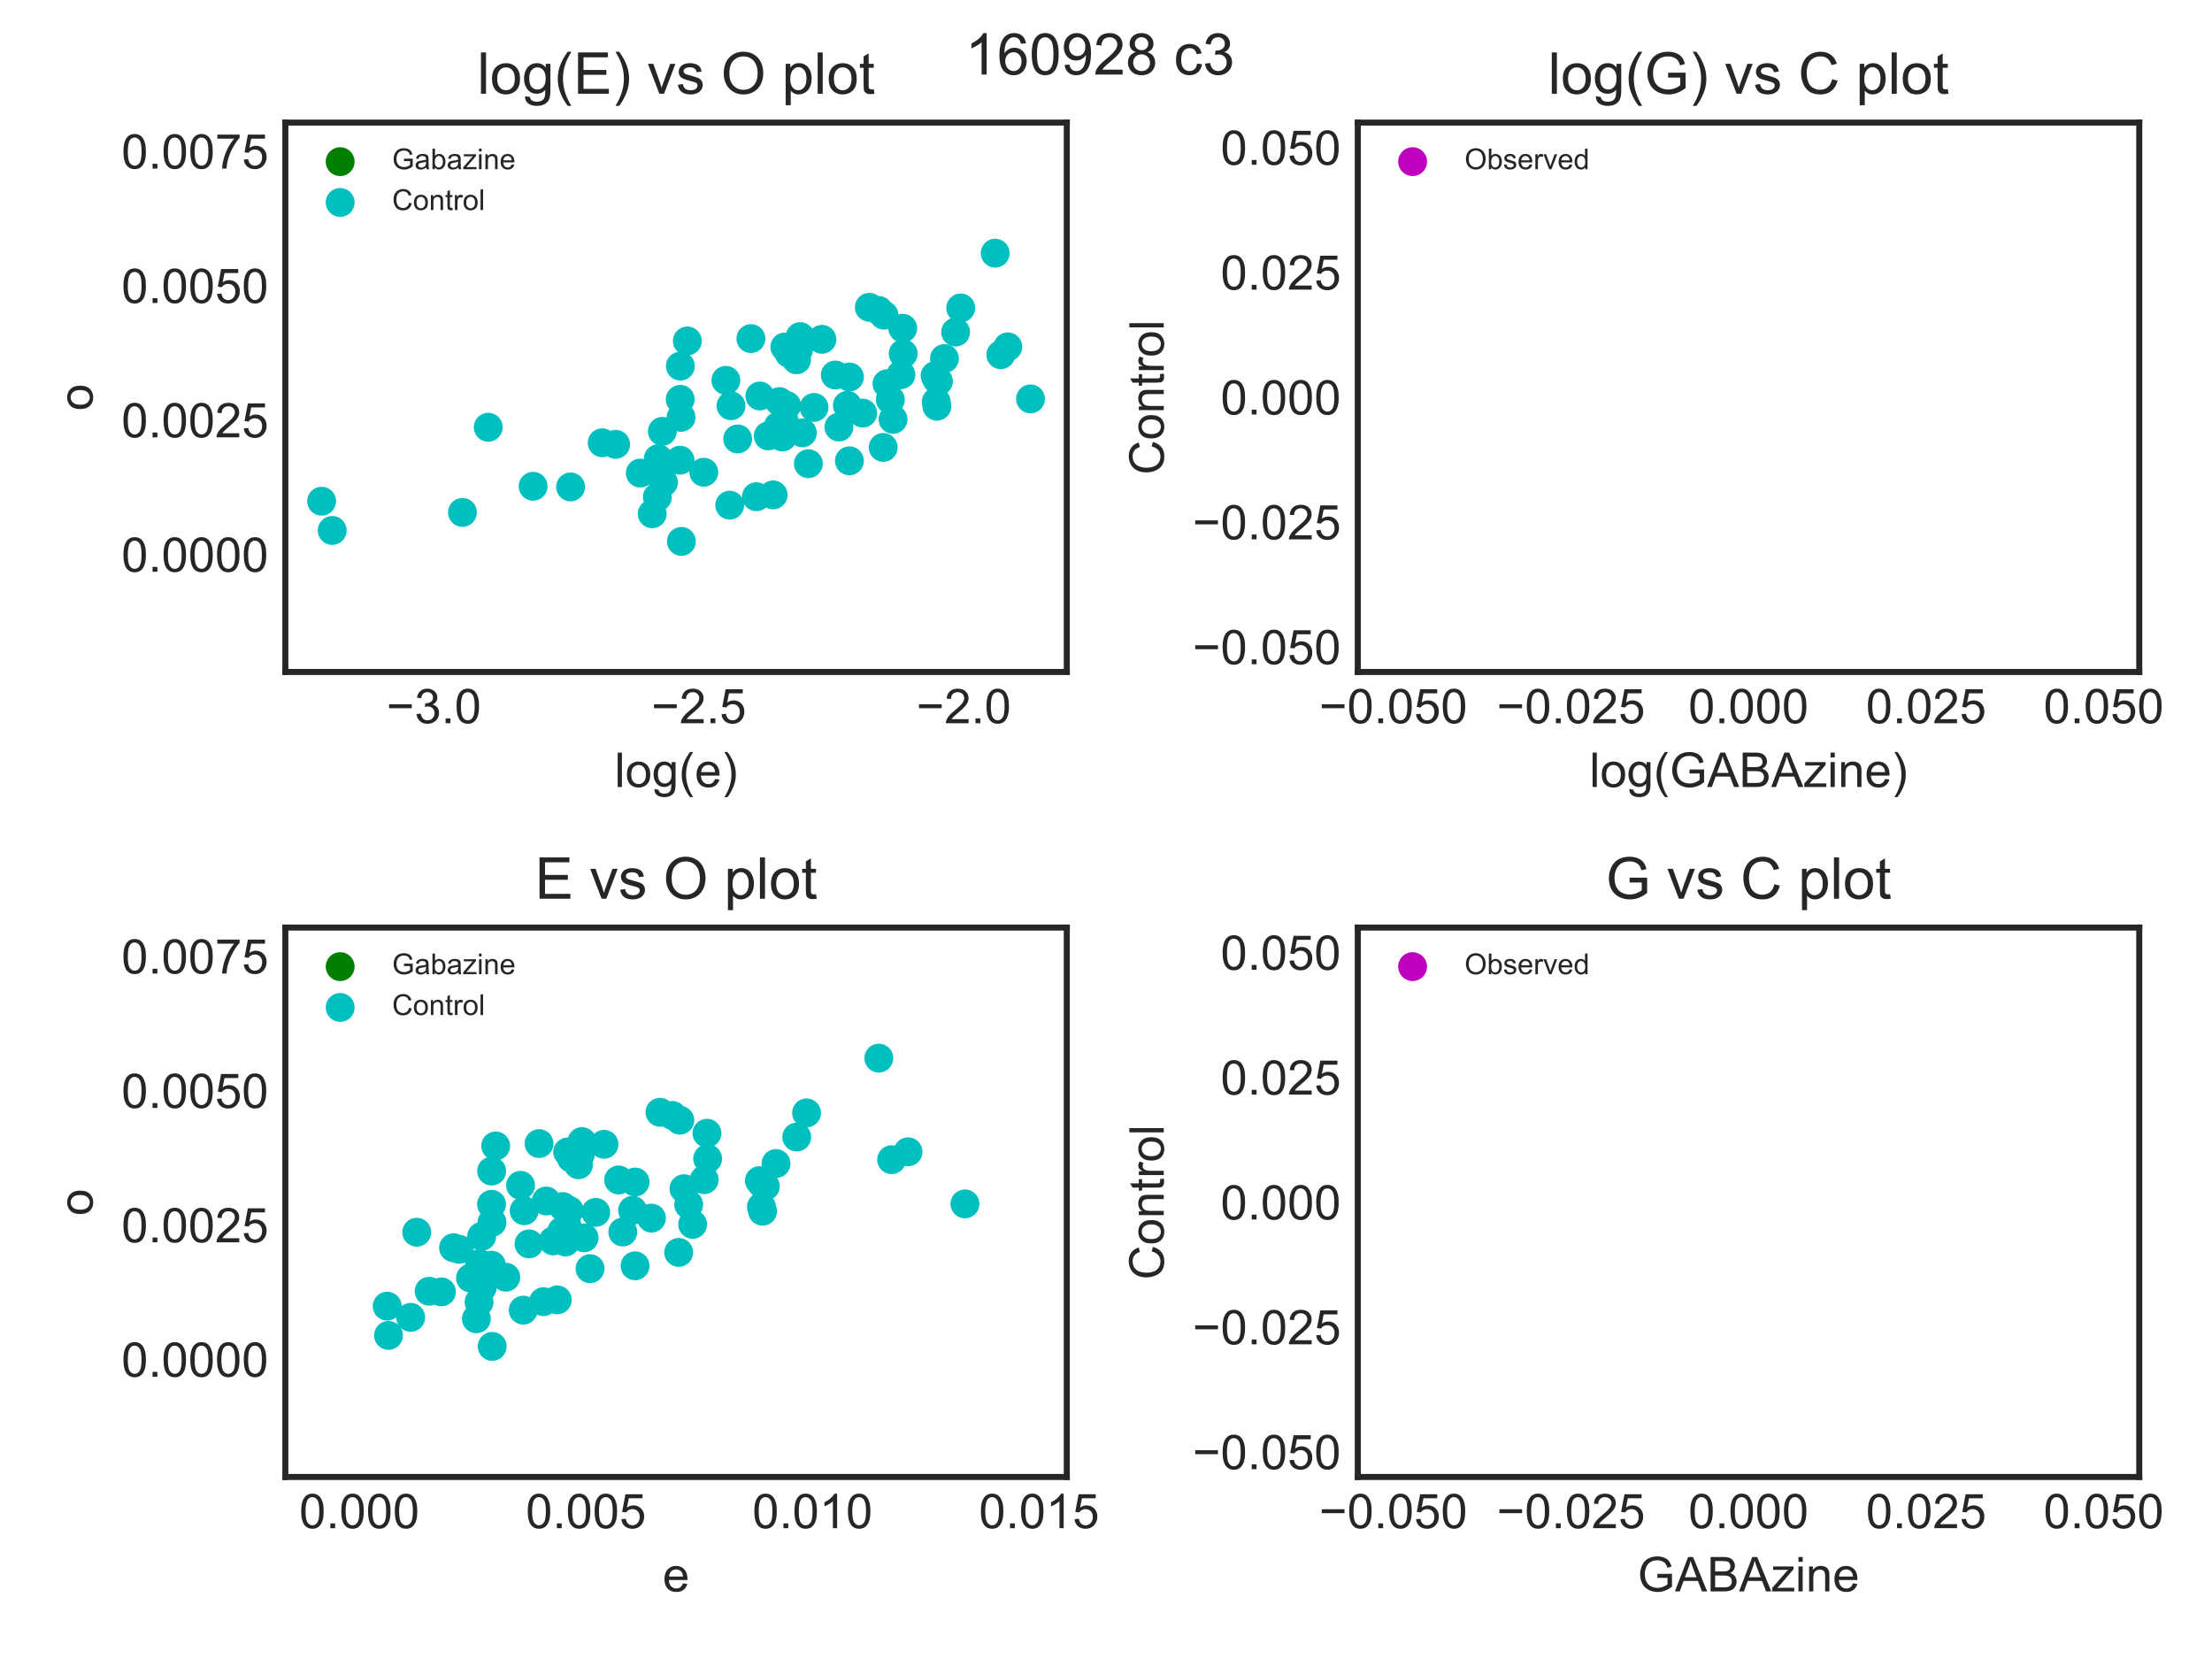 <?xml version="1.0" encoding="utf-8" standalone="no"?>
<!DOCTYPE svg PUBLIC "-//W3C//DTD SVG 1.1//EN"
  "http://www.w3.org/Graphics/SVG/1.1/DTD/svg11.dtd">
<!-- Created with matplotlib (http://matplotlib.org/) -->
<svg height="345pt" version="1.1" viewBox="0 0 460 345" width="460pt" xmlns="http://www.w3.org/2000/svg" xmlns:xlink="http://www.w3.org/1999/xlink">
 <defs>
  <style type="text/css">
*{stroke-linecap:butt;stroke-linejoin:round;}
  </style>
 </defs>
 <g id="figure_1">
  <g id="patch_1">
   <path d="M 0 345.6 
L 460.8 345.6 
L 460.8 0 
L 0 0 
z
" style="fill:#ffffff;"/>
  </g>
  <g id="axes_1">
   <g id="patch_2">
    <path d="M 59.34 139.74 
L 221.848 139.74 
L 221.848 25.496 
L 59.34 25.496 
z
" style="fill:#ffffff;"/>
   </g>
   <g id="matplotlib.axis_1">
    <g id="xtick_1">
     <g id="line2d_1"/>
     <g id="text_1">
      <!-- −3.0 -->
      <defs>
       <path d="M 52.828 31.203 
L 5.562 31.203 
L 5.562 39.406 
L 52.828 39.406 
z
" id="ArialMT-2212"/>
       <path d="M 4.203 18.891 
L 12.984 20.062 
Q 14.5 12.594 18.141 9.297 
Q 21.781 6 27 6 
Q 33.203 6 37.469 10.297 
Q 41.75 14.594 41.75 20.953 
Q 41.75 27 37.797 30.922 
Q 33.844 34.859 27.734 34.859 
Q 25.25 34.859 21.531 33.891 
L 22.516 41.609 
Q 23.391 41.5 23.922 41.5 
Q 29.547 41.5 34.031 44.422 
Q 38.531 47.359 38.531 53.469 
Q 38.531 58.297 35.25 61.469 
Q 31.984 64.656 26.812 64.656 
Q 21.688 64.656 18.266 61.422 
Q 14.844 58.203 13.875 51.766 
L 5.078 53.328 
Q 6.688 62.156 12.391 67.016 
Q 18.109 71.875 26.609 71.875 
Q 32.469 71.875 37.391 69.359 
Q 42.328 66.844 44.938 62.5 
Q 47.562 58.156 47.562 53.266 
Q 47.562 48.641 45.062 44.828 
Q 42.578 41.016 37.703 38.766 
Q 44.047 37.312 47.562 32.688 
Q 51.078 28.078 51.078 21.141 
Q 51.078 11.766 44.234 5.25 
Q 37.406 -1.266 26.953 -1.266 
Q 17.531 -1.266 11.297 4.344 
Q 5.078 9.969 4.203 18.891 
" id="ArialMT-33"/>
       <path d="M 9.078 0 
L 9.078 10.016 
L 19.094 10.016 
L 19.094 0 
z
" id="ArialMT-2e"/>
       <path d="M 4.156 35.297 
Q 4.156 48 6.766 55.734 
Q 9.375 63.484 14.516 67.672 
Q 19.672 71.875 27.484 71.875 
Q 33.25 71.875 37.594 69.547 
Q 41.938 67.234 44.766 62.859 
Q 47.609 58.5 49.219 52.219 
Q 50.828 45.953 50.828 35.297 
Q 50.828 22.703 48.234 14.969 
Q 45.656 7.234 40.5 3 
Q 35.359 -1.219 27.484 -1.219 
Q 17.141 -1.219 11.234 6.203 
Q 4.156 15.141 4.156 35.297 
M 13.188 35.297 
Q 13.188 17.672 17.312 11.828 
Q 21.438 6 27.484 6 
Q 33.547 6 37.672 11.859 
Q 41.797 17.719 41.797 35.297 
Q 41.797 52.984 37.672 58.781 
Q 33.547 64.594 27.391 64.594 
Q 21.344 64.594 17.719 59.469 
Q 13.188 52.938 13.188 35.297 
" id="ArialMT-30"/>
      </defs>
      <g style="fill:#262626;" transform="translate(80.354 150.398)scale(0.1 -0.1)">
       <use xlink:href="#ArialMT-2212"/>
       <use x="58.398" xlink:href="#ArialMT-33"/>
       <use x="114.014" xlink:href="#ArialMT-2e"/>
       <use x="141.797" xlink:href="#ArialMT-30"/>
      </g>
     </g>
    </g>
    <g id="xtick_2">
     <g id="line2d_2"/>
     <g id="text_2">
      <!-- −2.5 -->
      <defs>
       <path d="M 50.344 8.453 
L 50.344 0 
L 3.031 0 
Q 2.938 3.172 4.047 6.109 
Q 5.859 10.938 9.828 15.625 
Q 13.812 20.312 21.344 26.469 
Q 33.016 36.031 37.109 41.625 
Q 41.219 47.219 41.219 52.203 
Q 41.219 57.422 37.469 61 
Q 33.734 64.594 27.734 64.594 
Q 21.391 64.594 17.578 60.781 
Q 13.766 56.984 13.719 50.25 
L 4.688 51.172 
Q 5.609 61.281 11.656 66.578 
Q 17.719 71.875 27.938 71.875 
Q 38.234 71.875 44.234 66.156 
Q 50.25 60.453 50.25 52 
Q 50.25 47.703 48.484 43.547 
Q 46.734 39.406 42.656 34.812 
Q 38.578 30.219 29.109 22.219 
Q 21.188 15.578 18.938 13.203 
Q 16.703 10.844 15.234 8.453 
z
" id="ArialMT-32"/>
       <path d="M 4.156 18.75 
L 13.375 19.531 
Q 14.406 12.797 18.141 9.391 
Q 21.875 6 27.156 6 
Q 33.5 6 37.891 10.781 
Q 42.281 15.578 42.281 23.484 
Q 42.281 31 38.062 35.344 
Q 33.844 39.703 27 39.703 
Q 22.75 39.703 19.328 37.766 
Q 15.922 35.844 13.969 32.766 
L 5.719 33.844 
L 12.641 70.609 
L 48.25 70.609 
L 48.25 62.203 
L 19.672 62.203 
L 15.828 42.969 
Q 22.266 47.469 29.344 47.469 
Q 38.719 47.469 45.156 40.969 
Q 51.609 34.469 51.609 24.266 
Q 51.609 14.547 45.953 7.469 
Q 39.062 -1.219 27.156 -1.219 
Q 17.391 -1.219 11.203 4.25 
Q 5.031 9.719 4.156 18.75 
" id="ArialMT-35"/>
      </defs>
      <g style="fill:#262626;" transform="translate(135.453 150.398)scale(0.1 -0.1)">
       <use xlink:href="#ArialMT-2212"/>
       <use x="58.398" xlink:href="#ArialMT-32"/>
       <use x="114.014" xlink:href="#ArialMT-2e"/>
       <use x="141.797" xlink:href="#ArialMT-35"/>
      </g>
     </g>
    </g>
    <g id="xtick_3">
     <g id="line2d_3"/>
     <g id="text_3">
      <!-- −2.0 -->
      <g style="fill:#262626;" transform="translate(190.551 150.398)scale(0.1 -0.1)">
       <use xlink:href="#ArialMT-2212"/>
       <use x="58.398" xlink:href="#ArialMT-32"/>
       <use x="114.014" xlink:href="#ArialMT-2e"/>
       <use x="141.797" xlink:href="#ArialMT-30"/>
      </g>
     </g>
    </g>
    <g id="text_4">
     <!-- log(e) -->
     <defs>
      <path d="M 6.391 0 
L 6.391 71.578 
L 15.188 71.578 
L 15.188 0 
z
" id="ArialMT-6c"/>
      <path d="M 3.328 25.922 
Q 3.328 40.328 11.328 47.266 
Q 18.016 53.031 27.641 53.031 
Q 38.328 53.031 45.109 46.016 
Q 51.906 39.016 51.906 26.656 
Q 51.906 16.656 48.906 10.906 
Q 45.906 5.172 40.156 2 
Q 34.422 -1.172 27.641 -1.172 
Q 16.75 -1.172 10.031 5.812 
Q 3.328 12.797 3.328 25.922 
M 12.359 25.922 
Q 12.359 15.969 16.703 11.016 
Q 21.047 6.062 27.641 6.062 
Q 34.188 6.062 38.531 11.031 
Q 42.875 16.016 42.875 26.219 
Q 42.875 35.844 38.5 40.797 
Q 34.125 45.75 27.641 45.75 
Q 21.047 45.75 16.703 40.812 
Q 12.359 35.891 12.359 25.922 
" id="ArialMT-6f"/>
      <path d="M 4.984 -4.297 
L 13.531 -5.562 
Q 14.062 -9.516 16.5 -11.328 
Q 19.781 -13.766 25.438 -13.766 
Q 31.547 -13.766 34.859 -11.328 
Q 38.188 -8.891 39.359 -4.5 
Q 40.047 -1.812 39.984 6.781 
Q 34.234 0 25.641 0 
Q 14.938 0 9.078 7.719 
Q 3.219 15.438 3.219 26.219 
Q 3.219 33.641 5.906 39.906 
Q 8.594 46.188 13.688 49.609 
Q 18.797 53.031 25.688 53.031 
Q 34.859 53.031 40.828 45.609 
L 40.828 51.859 
L 48.922 51.859 
L 48.922 7.031 
Q 48.922 -5.078 46.453 -10.125 
Q 44 -15.188 38.641 -18.109 
Q 33.297 -21.047 25.484 -21.047 
Q 16.219 -21.047 10.5 -16.875 
Q 4.781 -12.703 4.984 -4.297 
M 12.25 26.859 
Q 12.25 16.656 16.297 11.969 
Q 20.359 7.281 26.469 7.281 
Q 32.516 7.281 36.609 11.938 
Q 40.719 16.609 40.719 26.562 
Q 40.719 36.078 36.5 40.906 
Q 32.281 45.75 26.312 45.75 
Q 20.453 45.75 16.344 40.984 
Q 12.25 36.234 12.25 26.859 
" id="ArialMT-67"/>
      <path d="M 23.391 -21.047 
Q 16.109 -11.859 11.078 0.438 
Q 6.062 12.75 6.062 25.922 
Q 6.062 37.547 9.812 48.188 
Q 14.203 60.547 23.391 72.797 
L 29.688 72.797 
Q 23.781 62.641 21.875 58.297 
Q 18.891 51.562 17.188 44.234 
Q 15.094 35.109 15.094 25.875 
Q 15.094 2.391 29.688 -21.047 
z
" id="ArialMT-28"/>
      <path d="M 42.094 16.703 
L 51.172 15.578 
Q 49.031 7.625 43.219 3.219 
Q 37.406 -1.172 28.375 -1.172 
Q 17 -1.172 10.328 5.828 
Q 3.656 12.844 3.656 25.484 
Q 3.656 38.578 10.391 45.797 
Q 17.141 53.031 27.875 53.031 
Q 38.281 53.031 44.875 45.953 
Q 51.469 38.875 51.469 26.031 
Q 51.469 25.25 51.422 23.688 
L 12.75 23.688 
Q 13.234 15.141 17.578 10.594 
Q 21.922 6.062 28.422 6.062 
Q 33.25 6.062 36.672 8.594 
Q 40.094 11.141 42.094 16.703 
M 13.234 30.906 
L 42.188 30.906 
Q 41.609 37.453 38.875 40.719 
Q 34.672 45.797 27.984 45.797 
Q 21.922 45.797 17.797 41.75 
Q 13.672 37.703 13.234 30.906 
" id="ArialMT-65"/>
      <path d="M 12.359 -21.047 
L 6.062 -21.047 
Q 20.656 2.391 20.656 25.875 
Q 20.656 35.062 18.562 44.094 
Q 16.891 51.422 13.922 58.156 
Q 12.016 62.547 6.062 72.797 
L 12.359 72.797 
Q 21.531 60.547 25.922 48.188 
Q 29.688 37.547 29.688 25.922 
Q 29.688 12.75 24.625 0.438 
Q 19.578 -11.859 12.359 -21.047 
" id="ArialMT-29"/>
     </defs>
     <g style="fill:#262626;" transform="translate(127.812 163.665)scale(0.1 -0.1)">
      <use xlink:href="#ArialMT-6c"/>
      <use x="22.217" xlink:href="#ArialMT-6f"/>
      <use x="77.832" xlink:href="#ArialMT-67"/>
      <use x="133.447" xlink:href="#ArialMT-28"/>
      <use x="166.748" xlink:href="#ArialMT-65"/>
      <use x="222.363" xlink:href="#ArialMT-29"/>
     </g>
    </g>
   </g>
   <g id="matplotlib.axis_2">
    <g id="ytick_1">
     <g id="line2d_4"/>
     <g id="text_5">
      <!-- 0.0000 -->
      <g style="fill:#262626;" transform="translate(25.257 118.895)scale(0.1 -0.1)">
       <use xlink:href="#ArialMT-30"/>
       <use x="55.615" xlink:href="#ArialMT-2e"/>
       <use x="83.398" xlink:href="#ArialMT-30"/>
       <use x="139.014" xlink:href="#ArialMT-30"/>
       <use x="194.629" xlink:href="#ArialMT-30"/>
       <use x="250.244" xlink:href="#ArialMT-30"/>
      </g>
     </g>
    </g>
    <g id="ytick_2">
     <g id="line2d_5"/>
     <g id="text_6">
      <!-- 0.0025 -->
      <g style="fill:#262626;" transform="translate(25.257 90.949)scale(0.1 -0.1)">
       <use xlink:href="#ArialMT-30"/>
       <use x="55.615" xlink:href="#ArialMT-2e"/>
       <use x="83.398" xlink:href="#ArialMT-30"/>
       <use x="139.014" xlink:href="#ArialMT-30"/>
       <use x="194.629" xlink:href="#ArialMT-32"/>
       <use x="250.244" xlink:href="#ArialMT-35"/>
      </g>
     </g>
    </g>
    <g id="ytick_3">
     <g id="line2d_6"/>
     <g id="text_7">
      <!-- 0.0050 -->
      <g style="fill:#262626;" transform="translate(25.257 63.004)scale(0.1 -0.1)">
       <use xlink:href="#ArialMT-30"/>
       <use x="55.615" xlink:href="#ArialMT-2e"/>
       <use x="83.398" xlink:href="#ArialMT-30"/>
       <use x="139.014" xlink:href="#ArialMT-30"/>
       <use x="194.629" xlink:href="#ArialMT-35"/>
       <use x="250.244" xlink:href="#ArialMT-30"/>
      </g>
     </g>
    </g>
    <g id="ytick_4">
     <g id="line2d_7"/>
     <g id="text_8">
      <!-- 0.0075 -->
      <defs>
       <path d="M 4.734 62.203 
L 4.734 70.656 
L 51.078 70.656 
L 51.078 63.812 
Q 44.234 56.547 37.516 44.484 
Q 30.812 32.422 27.156 19.672 
Q 24.516 10.688 23.781 0 
L 14.75 0 
Q 14.891 8.453 18.062 20.406 
Q 21.234 32.375 27.172 43.484 
Q 33.109 54.594 39.797 62.203 
z
" id="ArialMT-37"/>
      </defs>
      <g style="fill:#262626;" transform="translate(25.257 35.058)scale(0.1 -0.1)">
       <use xlink:href="#ArialMT-30"/>
       <use x="55.615" xlink:href="#ArialMT-2e"/>
       <use x="83.398" xlink:href="#ArialMT-30"/>
       <use x="139.014" xlink:href="#ArialMT-30"/>
       <use x="194.629" xlink:href="#ArialMT-37"/>
       <use x="250.244" xlink:href="#ArialMT-35"/>
      </g>
     </g>
    </g>
    <g id="text_9">
     <!-- o -->
     <g style="fill:#262626;" transform="translate(19.27 85.399)rotate(-90)scale(0.1 -0.1)">
      <use xlink:href="#ArialMT-6f"/>
     </g>
    </g>
   </g>
   <g id="PathCollection_1">
    <path clip-path="url(#pb2f0f4e545)" d="M 0 348.6 
C 0.796 348.6 1.559 348.284 2.121 347.721 
C 2.684 347.159 3 346.396 3 345.6 
C 3 344.804 2.684 344.041 2.121 343.479 
C 1.559 342.916 0.796 342.6 0 342.6 
C -0.796 342.6 -1.559 342.916 -2.121 343.479 
C -2.684 344.041 -3 344.804 -3 345.6 
C -3 346.396 -2.684 347.159 -2.121 347.721 
C -1.559 348.284 -0.796 348.6 0 348.6 
z
" style="fill:#008000;"/>
   </g>
   <g id="PathCollection_2">
    <defs>
     <path d="M 0 3 
C 0.796 3 1.559 2.684 2.121 2.121 
C 2.684 1.559 3 0.796 3 0 
C 3 -0.796 2.684 -1.559 2.121 -2.121 
C 1.559 -2.684 0.796 -3 0 -3 
C -0.796 -3 -1.559 -2.684 -2.121 -2.121 
C -2.684 -1.559 -3 -0.796 -3 0 
C -3 0.796 -2.684 1.559 -2.121 2.121 
C -1.559 2.684 -0.796 3 0 3 
z
" id="C0_0_2c5cc4f1fb"/>
    </defs>
    <g clip-path="url(#pb2f0f4e545)">
     <use style="fill:#00bfbf;" x="174.457" xlink:href="#C0_0_2c5cc4f1fb" y="88.805"/>
    </g>
    <g clip-path="url(#pb2f0f4e545)">
     <use style="fill:#00bfbf;" x="164.09" xlink:href="#C0_0_2c5cc4f1fb" y="73.485"/>
    </g>
    <g clip-path="url(#pb2f0f4e545)">
     <use style="fill:#00bfbf;" x="96.167" xlink:href="#C0_0_2c5cc4f1fb" y="106.557"/>
    </g>
    <g clip-path="url(#pb2f0f4e545)">
     <use style="fill:#00bfbf;" x="150.95" xlink:href="#C0_0_2c5cc4f1fb" y="79.095"/>
    </g>
    <g clip-path="url(#pb2f0f4e545)">
     <use style="fill:#00bfbf;" x="153.401" xlink:href="#C0_0_2c5cc4f1fb" y="91.278"/>
    </g>
    <g clip-path="url(#pb2f0f4e545)">
     <use style="fill:#00bfbf;" x="170.92" xlink:href="#C0_0_2c5cc4f1fb" y="70.566"/>
    </g>
    <g clip-path="url(#pb2f0f4e545)">
     <use style="fill:#00bfbf;" x="196.402" xlink:href="#C0_0_2c5cc4f1fb" y="74.566"/>
    </g>
    <g clip-path="url(#pb2f0f4e545)">
     <use style="fill:#00bfbf;" x="159.766" xlink:href="#C0_0_2c5cc4f1fb" y="90.651"/>
    </g>
    <g clip-path="url(#pb2f0f4e545)">
     <use style="fill:#00bfbf;" x="199.788" xlink:href="#C0_0_2c5cc4f1fb" y="64.036"/>
    </g>
    <g clip-path="url(#pb2f0f4e545)">
     <use style="fill:#00bfbf;" x="141.627" xlink:href="#C0_0_2c5cc4f1fb" y="86.794"/>
    </g>
    <g clip-path="url(#pb2f0f4e545)">
     <use style="fill:#00bfbf;" x="185.719" xlink:href="#C0_0_2c5cc4f1fb" y="87.213"/>
    </g>
    <g clip-path="url(#pb2f0f4e545)">
     <use style="fill:#00bfbf;" x="198.728" xlink:href="#C0_0_2c5cc4f1fb" y="69.058"/>
    </g>
    <g clip-path="url(#pb2f0f4e545)">
     <use style="fill:#00bfbf;" x="194.834" xlink:href="#C0_0_2c5cc4f1fb" y="84.481"/>
    </g>
    <g clip-path="url(#pb2f0f4e545)">
     <use style="fill:#00bfbf;" x="183.67" xlink:href="#C0_0_2c5cc4f1fb" y="93.044"/>
    </g>
    <g clip-path="url(#pb2f0f4e545)">
     <use style="fill:#00bfbf;" x="184.458" xlink:href="#C0_0_2c5cc4f1fb" y="79.799"/>
    </g>
    <g clip-path="url(#pb2f0f4e545)">
     <use style="fill:#00bfbf;" x="156.158" xlink:href="#C0_0_2c5cc4f1fb" y="70.415"/>
    </g>
    <g clip-path="url(#pb2f0f4e545)">
     <use style="fill:#00bfbf;" x="173.698" xlink:href="#C0_0_2c5cc4f1fb" y="77.98"/>
    </g>
    <g clip-path="url(#pb2f0f4e545)">
     <use style="fill:#00bfbf;" x="180.78" xlink:href="#C0_0_2c5cc4f1fb" y="63.905"/>
    </g>
    <g clip-path="url(#pb2f0f4e545)">
     <use style="fill:#00bfbf;" x="118.657" xlink:href="#C0_0_2c5cc4f1fb" y="101.26"/>
    </g>
    <g clip-path="url(#pb2f0f4e545)">
     <use style="fill:#00bfbf;" x="166.859" xlink:href="#C0_0_2c5cc4f1fb" y="90.014"/>
    </g>
    <g clip-path="url(#pb2f0f4e545)">
     <use style="fill:#00bfbf;" x="141.455" xlink:href="#C0_0_2c5cc4f1fb" y="83.043"/>
    </g>
    <g clip-path="url(#pb2f0f4e545)">
     <use style="fill:#00bfbf;" x="125.234" xlink:href="#C0_0_2c5cc4f1fb" y="92.078"/>
    </g>
    <g clip-path="url(#pb2f0f4e545)">
     <use style="fill:#00bfbf;" x="168.105" xlink:href="#C0_0_2c5cc4f1fb" y="96.429"/>
    </g>
    <g clip-path="url(#pb2f0f4e545)">
     <use style="fill:#00bfbf;" x="69.085" xlink:href="#C0_0_2c5cc4f1fb" y="110.31"/>
    </g>
    <g clip-path="url(#pb2f0f4e545)">
     <use style="fill:#00bfbf;" x="152.02" xlink:href="#C0_0_2c5cc4f1fb" y="84.383"/>
    </g>
    <g clip-path="url(#pb2f0f4e545)">
     <use style="fill:#00bfbf;" x="187.735" xlink:href="#C0_0_2c5cc4f1fb" y="68.262"/>
    </g>
    <g clip-path="url(#pb2f0f4e545)">
     <use style="fill:#00bfbf;" x="137.983" xlink:href="#C0_0_2c5cc4f1fb" y="100.304"/>
    </g>
    <g clip-path="url(#pb2f0f4e545)">
     <use style="fill:#00bfbf;" x="135.629" xlink:href="#C0_0_2c5cc4f1fb" y="106.851"/>
    </g>
    <g clip-path="url(#pb2f0f4e545)">
     <use style="fill:#00bfbf;" x="176.212" xlink:href="#C0_0_2c5cc4f1fb" y="84.29"/>
    </g>
    <g clip-path="url(#pb2f0f4e545)">
     <use style="fill:#00bfbf;" x="110.869" xlink:href="#C0_0_2c5cc4f1fb" y="101.124"/>
    </g>
    <g clip-path="url(#pb2f0f4e545)">
     <use style="fill:#00bfbf;" x="162.091" xlink:href="#C0_0_2c5cc4f1fb" y="83.508"/>
    </g>
    <g clip-path="url(#pb2f0f4e545)">
     <use style="fill:#00bfbf;" x="169.281" xlink:href="#C0_0_2c5cc4f1fb" y="84.722"/>
    </g>
    <g clip-path="url(#pb2f0f4e545)">
     <use style="fill:#00bfbf;" x="165.644" xlink:href="#C0_0_2c5cc4f1fb" y="74.824"/>
    </g>
    <g clip-path="url(#pb2f0f4e545)">
     <use style="fill:#00bfbf;" x="163.112" xlink:href="#C0_0_2c5cc4f1fb" y="87.64"/>
    </g>
    <g clip-path="url(#pb2f0f4e545)">
     <use style="fill:#00bfbf;" x="161.844" xlink:href="#C0_0_2c5cc4f1fb" y="88.636"/>
    </g>
    <g clip-path="url(#pb2f0f4e545)">
     <use style="fill:#00bfbf;" x="162.707" xlink:href="#C0_0_2c5cc4f1fb" y="90.88"/>
    </g>
    <g clip-path="url(#pb2f0f4e545)">
     <use style="fill:#00bfbf;" x="176.652" xlink:href="#C0_0_2c5cc4f1fb" y="78.405"/>
    </g>
    <g clip-path="url(#pb2f0f4e545)">
     <use style="fill:#00bfbf;" x="66.888" xlink:href="#C0_0_2c5cc4f1fb" y="104.228"/>
    </g>
    <g clip-path="url(#pb2f0f4e545)">
     <use style="fill:#00bfbf;" x="187.828" xlink:href="#C0_0_2c5cc4f1fb" y="73.549"/>
    </g>
    <g clip-path="url(#pb2f0f4e545)">
     <use style="fill:#00bfbf;" x="185.147" xlink:href="#C0_0_2c5cc4f1fb" y="83.117"/>
    </g>
    <g clip-path="url(#pb2f0f4e545)">
     <use style="fill:#00bfbf;" x="209.576" xlink:href="#C0_0_2c5cc4f1fb" y="72.125"/>
    </g>
    <g clip-path="url(#pb2f0f4e545)">
     <use style="fill:#00bfbf;" x="179.405" xlink:href="#C0_0_2c5cc4f1fb" y="85.912"/>
    </g>
    <g clip-path="url(#pb2f0f4e545)">
     <use style="fill:#00bfbf;" x="182.723" xlink:href="#C0_0_2c5cc4f1fb" y="64.565"/>
    </g>
    <g clip-path="url(#pb2f0f4e545)">
     <use style="fill:#00bfbf;" x="160.775" xlink:href="#C0_0_2c5cc4f1fb" y="102.915"/>
    </g>
    <g clip-path="url(#pb2f0f4e545)">
     <use style="fill:#00bfbf;" x="214.3" xlink:href="#C0_0_2c5cc4f1fb" y="82.954"/>
    </g>
    <g clip-path="url(#pb2f0f4e545)">
     <use style="fill:#00bfbf;" x="136.705" xlink:href="#C0_0_2c5cc4f1fb" y="103.37"/>
    </g>
    <g clip-path="url(#pb2f0f4e545)">
     <use style="fill:#00bfbf;" x="166.037" xlink:href="#C0_0_2c5cc4f1fb" y="72.746"/>
    </g>
    <g clip-path="url(#pb2f0f4e545)">
     <use style="fill:#00bfbf;" x="141.485" xlink:href="#C0_0_2c5cc4f1fb" y="76.132"/>
    </g>
    <g clip-path="url(#pb2f0f4e545)">
     <use style="fill:#00bfbf;" x="141.699" xlink:href="#C0_0_2c5cc4f1fb" y="112.59"/>
    </g>
    <g clip-path="url(#pb2f0f4e545)">
     <use style="fill:#00bfbf;" x="194.694" xlink:href="#C0_0_2c5cc4f1fb" y="83.565"/>
    </g>
    <g clip-path="url(#pb2f0f4e545)">
     <use style="fill:#00bfbf;" x="101.534" xlink:href="#C0_0_2c5cc4f1fb" y="88.852"/>
    </g>
    <g clip-path="url(#pb2f0f4e545)">
     <use style="fill:#00bfbf;" x="141.414" xlink:href="#C0_0_2c5cc4f1fb" y="95.705"/>
    </g>
    <g clip-path="url(#pb2f0f4e545)">
     <use style="fill:#00bfbf;" x="163.584" xlink:href="#C0_0_2c5cc4f1fb" y="84.328"/>
    </g>
    <g clip-path="url(#pb2f0f4e545)">
     <use style="fill:#00bfbf;" x="187.35" xlink:href="#C0_0_2c5cc4f1fb" y="77.927"/>
    </g>
    <g clip-path="url(#pb2f0f4e545)">
     <use style="fill:#00bfbf;" x="206.958" xlink:href="#C0_0_2c5cc4f1fb" y="52.646"/>
    </g>
    <g clip-path="url(#pb2f0f4e545)">
     <use style="fill:#00bfbf;" x="157.3" xlink:href="#C0_0_2c5cc4f1fb" y="103.292"/>
    </g>
    <g clip-path="url(#pb2f0f4e545)">
     <use style="fill:#00bfbf;" x="195.156" xlink:href="#C0_0_2c5cc4f1fb" y="79.284"/>
    </g>
    <g clip-path="url(#pb2f0f4e545)">
     <use style="fill:#00bfbf;" x="183.839" xlink:href="#C0_0_2c5cc4f1fb" y="65.554"/>
    </g>
    <g clip-path="url(#pb2f0f4e545)">
     <use style="fill:#00bfbf;" x="151.746" xlink:href="#C0_0_2c5cc4f1fb" y="105.052"/>
    </g>
    <g clip-path="url(#pb2f0f4e545)">
     <use style="fill:#00bfbf;" x="128.028" xlink:href="#C0_0_2c5cc4f1fb" y="92.403"/>
    </g>
    <g clip-path="url(#pb2f0f4e545)">
     <use style="fill:#00bfbf;" x="142.936" xlink:href="#C0_0_2c5cc4f1fb" y="70.906"/>
    </g>
    <g clip-path="url(#pb2f0f4e545)">
     <use style="fill:#00bfbf;" x="133.153" xlink:href="#C0_0_2c5cc4f1fb" y="98.378"/>
    </g>
    <g clip-path="url(#pb2f0f4e545)">
     <use style="fill:#00bfbf;" x="146.354" xlink:href="#C0_0_2c5cc4f1fb" y="98.203"/>
    </g>
    <g clip-path="url(#pb2f0f4e545)">
     <use style="fill:#00bfbf;" x="176.64" xlink:href="#C0_0_2c5cc4f1fb" y="95.829"/>
    </g>
    <g clip-path="url(#pb2f0f4e545)">
     <use style="fill:#00bfbf;" x="194.456" xlink:href="#C0_0_2c5cc4f1fb" y="78.122"/>
    </g>
    <g clip-path="url(#pb2f0f4e545)">
     <use style="fill:#00bfbf;" x="158.02" xlink:href="#C0_0_2c5cc4f1fb" y="82.352"/>
    </g>
    <g clip-path="url(#pb2f0f4e545)">
     <use style="fill:#00bfbf;" x="137.745" xlink:href="#C0_0_2c5cc4f1fb" y="89.698"/>
    </g>
    <g clip-path="url(#pb2f0f4e545)">
     <use style="fill:#00bfbf;" x="208.124" xlink:href="#C0_0_2c5cc4f1fb" y="73.764"/>
    </g>
    <g clip-path="url(#pb2f0f4e545)">
     <use style="fill:#00bfbf;" x="136.894" xlink:href="#C0_0_2c5cc4f1fb" y="95.377"/>
    </g>
    <g clip-path="url(#pb2f0f4e545)">
     <use style="fill:#00bfbf;" x="163.215" xlink:href="#C0_0_2c5cc4f1fb" y="72.159"/>
    </g>
    <g clip-path="url(#pb2f0f4e545)">
     <use style="fill:#00bfbf;" x="166.396" xlink:href="#C0_0_2c5cc4f1fb" y="69.996"/>
    </g>
    <g clip-path="url(#pb2f0f4e545)">
     <use style="fill:#00bfbf;" x="194.766" xlink:href="#C0_0_2c5cc4f1fb" y="78.799"/>
    </g>
   </g>
   <g id="patch_3">
    <path d="M 59.34 139.74 
L 59.34 25.496 
" style="fill:none;stroke:#262626;stroke-linecap:square;stroke-linejoin:miter;stroke-width:1.25;"/>
   </g>
   <g id="patch_4">
    <path d="M 221.848 139.74 
L 221.848 25.496 
" style="fill:none;stroke:#262626;stroke-linecap:square;stroke-linejoin:miter;stroke-width:1.25;"/>
   </g>
   <g id="patch_5">
    <path d="M 59.34 139.74 
L 221.848 139.74 
" style="fill:none;stroke:#262626;stroke-linecap:square;stroke-linejoin:miter;stroke-width:1.25;"/>
   </g>
   <g id="patch_6">
    <path d="M 59.34 25.496 
L 221.848 25.496 
" style="fill:none;stroke:#262626;stroke-linecap:square;stroke-linejoin:miter;stroke-width:1.25;"/>
   </g>
   <g id="text_10">
    <!-- log(E) vs O plot -->
    <defs>
     <path d="M 7.906 0 
L 7.906 71.578 
L 59.672 71.578 
L 59.672 63.141 
L 17.391 63.141 
L 17.391 41.219 
L 56.984 41.219 
L 56.984 32.812 
L 17.391 32.812 
L 17.391 8.453 
L 61.328 8.453 
L 61.328 0 
z
" id="ArialMT-45"/>
     <path id="ArialMT-20"/>
     <path d="M 21 0 
L 1.266 51.859 
L 10.547 51.859 
L 21.688 20.797 
Q 23.484 15.766 25 10.359 
Q 26.172 14.453 28.266 20.219 
L 39.797 51.859 
L 48.828 51.859 
L 29.203 0 
z
" id="ArialMT-76"/>
     <path d="M 3.078 15.484 
L 11.766 16.844 
Q 12.5 11.625 15.844 8.844 
Q 19.188 6.062 25.203 6.062 
Q 31.25 6.062 34.172 8.516 
Q 37.109 10.984 37.109 14.312 
Q 37.109 17.281 34.516 19 
Q 32.719 20.172 25.531 21.969 
Q 15.875 24.422 12.141 26.203 
Q 8.406 27.984 6.469 31.125 
Q 4.547 34.281 4.547 38.094 
Q 4.547 41.547 6.125 44.5 
Q 7.719 47.469 10.453 49.422 
Q 12.5 50.922 16.031 51.969 
Q 19.578 53.031 23.641 53.031 
Q 29.734 53.031 34.344 51.266 
Q 38.969 49.516 41.156 46.5 
Q 43.359 43.5 44.188 38.484 
L 35.594 37.312 
Q 35.016 41.312 32.203 43.547 
Q 29.391 45.797 24.266 45.797 
Q 18.219 45.797 15.625 43.797 
Q 13.031 41.797 13.031 39.109 
Q 13.031 37.406 14.109 36.031 
Q 15.188 34.625 17.484 33.688 
Q 18.797 33.203 25.25 31.453 
Q 34.578 28.953 38.25 27.359 
Q 41.938 25.781 44.031 22.75 
Q 46.141 19.734 46.141 15.234 
Q 46.141 10.844 43.578 6.953 
Q 41.016 3.078 36.172 0.953 
Q 31.344 -1.172 25.25 -1.172 
Q 15.141 -1.172 9.844 3.031 
Q 4.547 7.234 3.078 15.484 
" id="ArialMT-73"/>
     <path d="M 4.828 34.859 
Q 4.828 52.688 14.391 62.766 
Q 23.969 72.859 39.109 72.859 
Q 49.031 72.859 56.984 68.109 
Q 64.938 63.375 69.109 54.906 
Q 73.297 46.438 73.297 35.688 
Q 73.297 24.812 68.891 16.219 
Q 64.5 7.625 56.438 3.203 
Q 48.391 -1.219 39.062 -1.219 
Q 28.953 -1.219 20.984 3.656 
Q 13.031 8.547 8.922 16.984 
Q 4.828 25.438 4.828 34.859 
M 14.594 34.719 
Q 14.594 21.781 21.547 14.328 
Q 28.516 6.891 39.016 6.891 
Q 49.703 6.891 56.609 14.406 
Q 63.531 21.922 63.531 35.75 
Q 63.531 44.484 60.578 51 
Q 57.625 57.516 51.922 61.109 
Q 46.234 64.703 39.156 64.703 
Q 29.109 64.703 21.844 57.781 
Q 14.594 50.875 14.594 34.719 
" id="ArialMT-4f"/>
     <path d="M 6.594 -19.875 
L 6.594 51.859 
L 14.594 51.859 
L 14.594 45.125 
Q 17.438 49.078 21 51.047 
Q 24.562 53.031 29.641 53.031 
Q 36.281 53.031 41.359 49.609 
Q 46.438 46.188 49.016 39.953 
Q 51.609 33.734 51.609 26.312 
Q 51.609 18.359 48.75 11.984 
Q 45.906 5.609 40.453 2.219 
Q 35.016 -1.172 29 -1.172 
Q 24.609 -1.172 21.109 0.688 
Q 17.625 2.547 15.375 5.375 
L 15.375 -19.875 
z
M 14.547 25.641 
Q 14.547 15.625 18.594 10.844 
Q 22.656 6.062 28.422 6.062 
Q 34.281 6.062 38.453 11.016 
Q 42.625 15.969 42.625 26.375 
Q 42.625 36.281 38.547 41.203 
Q 34.469 46.141 28.812 46.141 
Q 23.188 46.141 18.859 40.891 
Q 14.547 35.641 14.547 25.641 
" id="ArialMT-70"/>
     <path d="M 25.781 7.859 
L 27.047 0.094 
Q 23.344 -0.688 20.406 -0.688 
Q 15.625 -0.688 12.984 0.828 
Q 10.359 2.344 9.281 4.812 
Q 8.203 7.281 8.203 15.188 
L 8.203 45.016 
L 1.766 45.016 
L 1.766 51.859 
L 8.203 51.859 
L 8.203 64.703 
L 16.938 69.969 
L 16.938 51.859 
L 25.781 51.859 
L 25.781 45.016 
L 16.938 45.016 
L 16.938 14.703 
Q 16.938 10.938 17.406 9.859 
Q 17.875 8.797 18.922 8.156 
Q 19.969 7.516 21.922 7.516 
Q 23.391 7.516 25.781 7.859 
" id="ArialMT-74"/>
    </defs>
    <g style="fill:#262626;" transform="translate(99.249 19.496)scale(0.12 -0.12)">
     <use xlink:href="#ArialMT-6c"/>
     <use x="22.217" xlink:href="#ArialMT-6f"/>
     <use x="77.832" xlink:href="#ArialMT-67"/>
     <use x="133.447" xlink:href="#ArialMT-28"/>
     <use x="166.748" xlink:href="#ArialMT-45"/>
     <use x="233.447" xlink:href="#ArialMT-29"/>
     <use x="266.748" xlink:href="#ArialMT-20"/>
     <use x="294.531" xlink:href="#ArialMT-76"/>
     <use x="344.531" xlink:href="#ArialMT-73"/>
     <use x="394.531" xlink:href="#ArialMT-20"/>
     <use x="422.314" xlink:href="#ArialMT-4f"/>
     <use x="500.098" xlink:href="#ArialMT-20"/>
     <use x="527.881" xlink:href="#ArialMT-70"/>
     <use x="583.496" xlink:href="#ArialMT-6c"/>
     <use x="605.713" xlink:href="#ArialMT-6f"/>
     <use x="661.328" xlink:href="#ArialMT-74"/>
    </g>
   </g>
   <g id="legend_1">
    <g id="PathCollection_3">
     <path d="M 70.74 36.616 
C 71.536 36.616 72.299 36.3 72.861 35.737 
C 73.424 35.175 73.74 34.412 73.74 33.616 
C 73.74 32.82 73.424 32.057 72.861 31.495 
C 72.299 30.932 71.536 30.616 70.74 30.616 
C 69.944 30.616 69.181 30.932 68.619 31.495 
C 68.056 32.057 67.74 32.82 67.74 33.616 
C 67.74 34.412 68.056 35.175 68.619 35.737 
C 69.181 36.3 69.944 36.616 70.74 36.616 
z
" style="fill:#008000;"/>
    </g>
    <g id="text_11">
     <!-- Gabazine -->
     <defs>
      <path d="M 41.219 28.078 
L 41.219 36.469 
L 71.531 36.531 
L 71.531 9.969 
Q 64.547 4.391 57.125 1.578 
Q 49.703 -1.219 41.891 -1.219 
Q 31.344 -1.219 22.719 3.297 
Q 14.109 7.812 9.719 16.359 
Q 5.328 24.906 5.328 35.453 
Q 5.328 45.906 9.688 54.953 
Q 14.062 64.016 22.266 68.406 
Q 30.469 72.797 41.156 72.797 
Q 48.922 72.797 55.188 70.281 
Q 61.469 67.781 65.031 63.281 
Q 68.609 58.797 70.453 51.562 
L 61.922 49.219 
Q 60.297 54.688 57.906 57.812 
Q 55.516 60.938 51.062 62.812 
Q 46.625 64.703 41.219 64.703 
Q 34.719 64.703 29.984 62.719 
Q 25.25 60.75 22.344 57.516 
Q 19.438 54.297 17.828 50.438 
Q 15.094 43.797 15.094 36.031 
Q 15.094 26.469 18.391 20.016 
Q 21.688 13.578 27.984 10.453 
Q 34.281 7.328 41.359 7.328 
Q 47.516 7.328 53.375 9.688 
Q 59.234 12.062 62.25 14.75 
L 62.25 28.078 
z
" id="ArialMT-47"/>
      <path d="M 40.438 6.391 
Q 35.547 2.25 31.031 0.531 
Q 26.516 -1.172 21.344 -1.172 
Q 12.797 -1.172 8.203 3 
Q 3.609 7.172 3.609 13.672 
Q 3.609 17.484 5.344 20.625 
Q 7.078 23.781 9.891 25.688 
Q 12.703 27.594 16.219 28.562 
Q 18.797 29.25 24.031 29.891 
Q 34.672 31.156 39.703 32.906 
Q 39.75 34.719 39.75 35.203 
Q 39.75 40.578 37.25 42.781 
Q 33.891 45.75 27.25 45.75 
Q 21.047 45.75 18.094 43.578 
Q 15.141 41.406 13.719 35.891 
L 5.125 37.062 
Q 6.297 42.578 8.984 45.969 
Q 11.672 49.359 16.75 51.188 
Q 21.828 53.031 28.516 53.031 
Q 35.156 53.031 39.297 51.469 
Q 43.453 49.906 45.406 47.531 
Q 47.359 45.172 48.141 41.547 
Q 48.578 39.312 48.578 33.453 
L 48.578 21.734 
Q 48.578 9.469 49.141 6.219 
Q 49.703 2.984 51.375 0 
L 42.188 0 
Q 40.828 2.734 40.438 6.391 
M 39.703 26.031 
Q 34.906 24.078 25.344 22.703 
Q 19.922 21.922 17.672 20.938 
Q 15.438 19.969 14.203 18.094 
Q 12.984 16.219 12.984 13.922 
Q 12.984 10.406 15.641 8.062 
Q 18.312 5.719 23.438 5.719 
Q 28.516 5.719 32.469 7.938 
Q 36.422 10.156 38.281 14.016 
Q 39.703 17 39.703 22.797 
z
" id="ArialMT-61"/>
      <path d="M 14.703 0 
L 6.547 0 
L 6.547 71.578 
L 15.328 71.578 
L 15.328 46.047 
Q 20.906 53.031 29.547 53.031 
Q 34.328 53.031 38.594 51.094 
Q 42.875 49.172 45.625 45.672 
Q 48.391 42.188 49.953 37.25 
Q 51.516 32.328 51.516 26.703 
Q 51.516 13.375 44.922 6.094 
Q 38.328 -1.172 29.109 -1.172 
Q 19.922 -1.172 14.703 6.5 
z
M 14.594 26.312 
Q 14.594 17 17.141 12.844 
Q 21.297 6.062 28.375 6.062 
Q 34.125 6.062 38.328 11.062 
Q 42.531 16.062 42.531 25.984 
Q 42.531 36.141 38.5 40.969 
Q 34.469 45.797 28.766 45.797 
Q 23 45.797 18.797 40.797 
Q 14.594 35.797 14.594 26.312 
" id="ArialMT-62"/>
      <path d="M 1.953 0 
L 1.953 7.125 
L 34.969 45.016 
Q 29.344 44.734 25.047 44.734 
L 3.906 44.734 
L 3.906 51.859 
L 46.297 51.859 
L 46.297 46.047 
L 18.219 13.141 
L 12.797 7.125 
Q 18.703 7.562 23.875 7.562 
L 47.859 7.562 
L 47.859 0 
z
" id="ArialMT-7a"/>
      <path d="M 6.641 61.469 
L 6.641 71.578 
L 15.438 71.578 
L 15.438 61.469 
z
M 6.641 0 
L 6.641 51.859 
L 15.438 51.859 
L 15.438 0 
z
" id="ArialMT-69"/>
      <path d="M 6.594 0 
L 6.594 51.859 
L 14.5 51.859 
L 14.5 44.484 
Q 20.219 53.031 31 53.031 
Q 35.688 53.031 39.625 51.344 
Q 43.562 49.656 45.516 46.922 
Q 47.469 44.188 48.25 40.438 
Q 48.734 37.984 48.734 31.891 
L 48.734 0 
L 39.938 0 
L 39.938 31.547 
Q 39.938 36.922 38.906 39.578 
Q 37.891 42.234 35.281 43.812 
Q 32.672 45.406 29.156 45.406 
Q 23.531 45.406 19.453 41.844 
Q 15.375 38.281 15.375 28.328 
L 15.375 0 
z
" id="ArialMT-6e"/>
     </defs>
     <g style="fill:#262626;" transform="translate(81.54 35.191)scale(0.06 -0.06)">
      <use xlink:href="#ArialMT-47"/>
      <use x="77.783" xlink:href="#ArialMT-61"/>
      <use x="133.398" xlink:href="#ArialMT-62"/>
      <use x="189.014" xlink:href="#ArialMT-61"/>
      <use x="244.629" xlink:href="#ArialMT-7a"/>
      <use x="294.629" xlink:href="#ArialMT-69"/>
      <use x="316.846" xlink:href="#ArialMT-6e"/>
      <use x="372.461" xlink:href="#ArialMT-65"/>
     </g>
    </g>
    <g id="PathCollection_4">
     <path d="M 70.74 45.103 
C 71.536 45.103 72.299 44.787 72.861 44.224 
C 73.424 43.662 73.74 42.899 73.74 42.103 
C 73.74 41.308 73.424 40.544 72.861 39.982 
C 72.299 39.419 71.536 39.103 70.74 39.103 
C 69.944 39.103 69.181 39.419 68.619 39.982 
C 68.056 40.544 67.74 41.308 67.74 42.103 
C 67.74 42.899 68.056 43.662 68.619 44.224 
C 69.181 44.787 69.944 45.103 70.74 45.103 
z
" style="fill:#00bfbf;"/>
    </g>
    <g id="text_12">
     <!-- Control -->
     <defs>
      <path d="M 58.797 25.094 
L 68.266 22.703 
Q 65.281 11.031 57.547 4.906 
Q 49.812 -1.219 38.625 -1.219 
Q 27.047 -1.219 19.797 3.484 
Q 12.547 8.203 8.766 17.141 
Q 4.984 26.078 4.984 36.328 
Q 4.984 47.516 9.25 55.828 
Q 13.531 64.156 21.406 68.469 
Q 29.297 72.797 38.766 72.797 
Q 49.516 72.797 56.828 67.328 
Q 64.156 61.859 67.047 51.953 
L 57.719 49.75 
Q 55.219 57.562 50.484 61.125 
Q 45.75 64.703 38.578 64.703 
Q 30.328 64.703 24.781 60.734 
Q 19.234 56.781 16.984 50.109 
Q 14.75 43.453 14.75 36.375 
Q 14.75 27.25 17.406 20.438 
Q 20.062 13.625 25.672 10.25 
Q 31.297 6.891 37.844 6.891 
Q 45.797 6.891 51.312 11.469 
Q 56.844 16.062 58.797 25.094 
" id="ArialMT-43"/>
      <path d="M 6.5 0 
L 6.5 51.859 
L 14.406 51.859 
L 14.406 44 
Q 17.438 49.516 20 51.266 
Q 22.562 53.031 25.641 53.031 
Q 30.078 53.031 34.672 50.203 
L 31.641 42.047 
Q 28.422 43.953 25.203 43.953 
Q 22.312 43.953 20.016 42.219 
Q 17.719 40.484 16.75 37.406 
Q 15.281 32.719 15.281 27.156 
L 15.281 0 
z
" id="ArialMT-72"/>
     </defs>
     <g style="fill:#262626;" transform="translate(81.54 43.678)scale(0.06 -0.06)">
      <use xlink:href="#ArialMT-43"/>
      <use x="72.217" xlink:href="#ArialMT-6f"/>
      <use x="127.832" xlink:href="#ArialMT-6e"/>
      <use x="183.447" xlink:href="#ArialMT-74"/>
      <use x="211.23" xlink:href="#ArialMT-72"/>
      <use x="244.531" xlink:href="#ArialMT-6f"/>
      <use x="300.146" xlink:href="#ArialMT-6c"/>
     </g>
    </g>
   </g>
  </g>
  <g id="axes_2">
   <g id="patch_7">
    <path d="M 282.361 139.74 
L 444.869 139.74 
L 444.869 25.496 
L 282.361 25.496 
z
" style="fill:#ffffff;"/>
   </g>
   <g id="matplotlib.axis_3">
    <g id="xtick_4">
     <g id="line2d_8"/>
     <g id="text_13">
      <!-- −0.050 -->
      <g style="fill:#262626;" transform="translate(274.316 150.398)scale(0.1 -0.1)">
       <use xlink:href="#ArialMT-2212"/>
       <use x="58.398" xlink:href="#ArialMT-30"/>
       <use x="114.014" xlink:href="#ArialMT-2e"/>
       <use x="141.797" xlink:href="#ArialMT-30"/>
       <use x="197.412" xlink:href="#ArialMT-35"/>
       <use x="253.027" xlink:href="#ArialMT-30"/>
      </g>
     </g>
    </g>
    <g id="xtick_5">
     <g id="line2d_9"/>
     <g id="text_14">
      <!-- −0.025 -->
      <g style="fill:#262626;" transform="translate(311.25 150.398)scale(0.1 -0.1)">
       <use xlink:href="#ArialMT-2212"/>
       <use x="58.398" xlink:href="#ArialMT-30"/>
       <use x="114.014" xlink:href="#ArialMT-2e"/>
       <use x="141.797" xlink:href="#ArialMT-30"/>
       <use x="197.412" xlink:href="#ArialMT-32"/>
       <use x="253.027" xlink:href="#ArialMT-35"/>
      </g>
     </g>
    </g>
    <g id="xtick_6">
     <g id="line2d_10"/>
     <g id="text_15">
      <!-- 0.000 -->
      <g style="fill:#262626;" transform="translate(351.104 150.398)scale(0.1 -0.1)">
       <use xlink:href="#ArialMT-30"/>
       <use x="55.615" xlink:href="#ArialMT-2e"/>
       <use x="83.398" xlink:href="#ArialMT-30"/>
       <use x="139.014" xlink:href="#ArialMT-30"/>
       <use x="194.629" xlink:href="#ArialMT-30"/>
      </g>
     </g>
    </g>
    <g id="xtick_7">
     <g id="line2d_11"/>
     <g id="text_16">
      <!-- 0.025 -->
      <g style="fill:#262626;" transform="translate(388.037 150.398)scale(0.1 -0.1)">
       <use xlink:href="#ArialMT-30"/>
       <use x="55.615" xlink:href="#ArialMT-2e"/>
       <use x="83.398" xlink:href="#ArialMT-30"/>
       <use x="139.014" xlink:href="#ArialMT-32"/>
       <use x="194.629" xlink:href="#ArialMT-35"/>
      </g>
     </g>
    </g>
    <g id="xtick_8">
     <g id="line2d_12"/>
     <g id="text_17">
      <!-- 0.050 -->
      <g style="fill:#262626;" transform="translate(424.971 150.398)scale(0.1 -0.1)">
       <use xlink:href="#ArialMT-30"/>
       <use x="55.615" xlink:href="#ArialMT-2e"/>
       <use x="83.398" xlink:href="#ArialMT-30"/>
       <use x="139.014" xlink:href="#ArialMT-35"/>
       <use x="194.629" xlink:href="#ArialMT-30"/>
      </g>
     </g>
    </g>
    <g id="text_18">
     <!-- log(GABAzine) -->
     <defs>
      <path d="M -0.141 0 
L 27.344 71.578 
L 37.547 71.578 
L 66.844 0 
L 56.062 0 
L 47.703 21.688 
L 17.781 21.688 
L 9.906 0 
z
M 20.516 29.391 
L 44.781 29.391 
L 37.312 49.219 
Q 33.891 58.25 32.234 64.062 
Q 30.859 57.172 28.375 50.391 
z
" id="ArialMT-41"/>
      <path d="M 7.328 0 
L 7.328 71.578 
L 34.188 71.578 
Q 42.391 71.578 47.344 69.406 
Q 52.297 67.234 55.094 62.719 
Q 57.906 58.203 57.906 53.266 
Q 57.906 48.688 55.422 44.625 
Q 52.938 40.578 47.906 38.094 
Q 54.391 36.188 57.875 31.594 
Q 61.375 27 61.375 20.75 
Q 61.375 15.719 59.25 11.391 
Q 57.125 7.078 54 4.734 
Q 50.875 2.391 46.156 1.188 
Q 41.453 0 34.625 0 
z
M 16.797 41.5 
L 32.281 41.5 
Q 38.578 41.5 41.312 42.328 
Q 44.922 43.406 46.75 45.891 
Q 48.578 48.391 48.578 52.156 
Q 48.578 55.719 46.875 58.422 
Q 45.172 61.141 41.984 62.141 
Q 38.812 63.141 31.109 63.141 
L 16.797 63.141 
z
M 16.797 8.453 
L 34.625 8.453 
Q 39.203 8.453 41.062 8.797 
Q 44.344 9.375 46.531 10.734 
Q 48.734 12.109 50.141 14.719 
Q 51.562 17.328 51.562 20.75 
Q 51.562 24.75 49.516 27.703 
Q 47.469 30.672 43.828 31.859 
Q 40.188 33.062 33.344 33.062 
L 16.797 33.062 
z
" id="ArialMT-42"/>
     </defs>
     <g style="fill:#262626;" transform="translate(330.547 163.665)scale(0.1 -0.1)">
      <use xlink:href="#ArialMT-6c"/>
      <use x="22.217" xlink:href="#ArialMT-6f"/>
      <use x="77.832" xlink:href="#ArialMT-67"/>
      <use x="133.447" xlink:href="#ArialMT-28"/>
      <use x="166.748" xlink:href="#ArialMT-47"/>
      <use x="244.531" xlink:href="#ArialMT-41"/>
      <use x="311.23" xlink:href="#ArialMT-42"/>
      <use x="377.93" xlink:href="#ArialMT-41"/>
      <use x="444.629" xlink:href="#ArialMT-7a"/>
      <use x="494.629" xlink:href="#ArialMT-69"/>
      <use x="516.846" xlink:href="#ArialMT-6e"/>
      <use x="572.461" xlink:href="#ArialMT-65"/>
      <use x="628.076" xlink:href="#ArialMT-29"/>
     </g>
    </g>
   </g>
   <g id="matplotlib.axis_4">
    <g id="ytick_5">
     <g id="line2d_13"/>
     <g id="text_19">
      <!-- −0.050 -->
      <g style="fill:#262626;" transform="translate(247.998 138.126)scale(0.1 -0.1)">
       <use xlink:href="#ArialMT-2212"/>
       <use x="58.398" xlink:href="#ArialMT-30"/>
       <use x="114.014" xlink:href="#ArialMT-2e"/>
       <use x="141.797" xlink:href="#ArialMT-30"/>
       <use x="197.412" xlink:href="#ArialMT-35"/>
       <use x="253.027" xlink:href="#ArialMT-30"/>
      </g>
     </g>
    </g>
    <g id="ytick_6">
     <g id="line2d_14"/>
     <g id="text_20">
      <!-- −0.025 -->
      <g style="fill:#262626;" transform="translate(247.998 112.162)scale(0.1 -0.1)">
       <use xlink:href="#ArialMT-2212"/>
       <use x="58.398" xlink:href="#ArialMT-30"/>
       <use x="114.014" xlink:href="#ArialMT-2e"/>
       <use x="141.797" xlink:href="#ArialMT-30"/>
       <use x="197.412" xlink:href="#ArialMT-32"/>
       <use x="253.027" xlink:href="#ArialMT-35"/>
      </g>
     </g>
    </g>
    <g id="ytick_7">
     <g id="line2d_15"/>
     <g id="text_21">
      <!-- 0.000 -->
      <g style="fill:#262626;" transform="translate(253.839 86.197)scale(0.1 -0.1)">
       <use xlink:href="#ArialMT-30"/>
       <use x="55.615" xlink:href="#ArialMT-2e"/>
       <use x="83.398" xlink:href="#ArialMT-30"/>
       <use x="139.014" xlink:href="#ArialMT-30"/>
       <use x="194.629" xlink:href="#ArialMT-30"/>
      </g>
     </g>
    </g>
    <g id="ytick_8">
     <g id="line2d_16"/>
     <g id="text_22">
      <!-- 0.025 -->
      <g style="fill:#262626;" transform="translate(253.839 60.233)scale(0.1 -0.1)">
       <use xlink:href="#ArialMT-30"/>
       <use x="55.615" xlink:href="#ArialMT-2e"/>
       <use x="83.398" xlink:href="#ArialMT-30"/>
       <use x="139.014" xlink:href="#ArialMT-32"/>
       <use x="194.629" xlink:href="#ArialMT-35"/>
      </g>
     </g>
    </g>
    <g id="ytick_9">
     <g id="line2d_17"/>
     <g id="text_23">
      <!-- 0.050 -->
      <g style="fill:#262626;" transform="translate(253.839 34.268)scale(0.1 -0.1)">
       <use xlink:href="#ArialMT-30"/>
       <use x="55.615" xlink:href="#ArialMT-2e"/>
       <use x="83.398" xlink:href="#ArialMT-30"/>
       <use x="139.014" xlink:href="#ArialMT-35"/>
       <use x="194.629" xlink:href="#ArialMT-30"/>
      </g>
     </g>
    </g>
    <g id="text_24">
     <!-- Control -->
     <g style="fill:#262626;" transform="translate(242.011 98.735)rotate(-90)scale(0.1 -0.1)">
      <use xlink:href="#ArialMT-43"/>
      <use x="72.217" xlink:href="#ArialMT-6f"/>
      <use x="127.832" xlink:href="#ArialMT-6e"/>
      <use x="183.447" xlink:href="#ArialMT-74"/>
      <use x="211.23" xlink:href="#ArialMT-72"/>
      <use x="244.531" xlink:href="#ArialMT-6f"/>
      <use x="300.146" xlink:href="#ArialMT-6c"/>
     </g>
    </g>
   </g>
   <g id="PathCollection_5">
    <path clip-path="url(#pa8b2138d97)" d="M 0 348.6 
C 0.796 348.6 1.559 348.284 2.121 347.721 
C 2.684 347.159 3 346.396 3 345.6 
C 3 344.804 2.684 344.041 2.121 343.479 
C 1.559 342.916 0.796 342.6 0 342.6 
C -0.796 342.6 -1.559 342.916 -2.121 343.479 
C -2.684 344.041 -3 344.804 -3 345.6 
C -3 346.396 -2.684 347.159 -2.121 347.721 
C -1.559 348.284 -0.796 348.6 0 348.6 
z
" style="fill:#bf00bf;"/>
   </g>
   <g id="patch_8">
    <path d="M 282.361 139.74 
L 282.361 25.496 
" style="fill:none;stroke:#262626;stroke-linecap:square;stroke-linejoin:miter;stroke-width:1.25;"/>
   </g>
   <g id="patch_9">
    <path d="M 444.869 139.74 
L 444.869 25.496 
" style="fill:none;stroke:#262626;stroke-linecap:square;stroke-linejoin:miter;stroke-width:1.25;"/>
   </g>
   <g id="patch_10">
    <path d="M 282.361 139.74 
L 444.869 139.74 
" style="fill:none;stroke:#262626;stroke-linecap:square;stroke-linejoin:miter;stroke-width:1.25;"/>
   </g>
   <g id="patch_11">
    <path d="M 282.361 25.496 
L 444.869 25.496 
" style="fill:none;stroke:#262626;stroke-linecap:square;stroke-linejoin:miter;stroke-width:1.25;"/>
   </g>
   <g id="text_25">
    <!-- log(G) vs C plot -->
    <g style="fill:#262626;" transform="translate(321.939 19.496)scale(0.12 -0.12)">
     <use xlink:href="#ArialMT-6c"/>
     <use x="22.217" xlink:href="#ArialMT-6f"/>
     <use x="77.832" xlink:href="#ArialMT-67"/>
     <use x="133.447" xlink:href="#ArialMT-28"/>
     <use x="166.748" xlink:href="#ArialMT-47"/>
     <use x="244.531" xlink:href="#ArialMT-29"/>
     <use x="277.832" xlink:href="#ArialMT-20"/>
     <use x="305.615" xlink:href="#ArialMT-76"/>
     <use x="355.615" xlink:href="#ArialMT-73"/>
     <use x="405.615" xlink:href="#ArialMT-20"/>
     <use x="433.398" xlink:href="#ArialMT-43"/>
     <use x="505.615" xlink:href="#ArialMT-20"/>
     <use x="533.398" xlink:href="#ArialMT-70"/>
     <use x="589.014" xlink:href="#ArialMT-6c"/>
     <use x="611.23" xlink:href="#ArialMT-6f"/>
     <use x="666.846" xlink:href="#ArialMT-74"/>
    </g>
   </g>
   <g id="legend_2">
    <g id="PathCollection_6">
     <path d="M 293.761 36.616 
C 294.556 36.616 295.319 36.3 295.882 35.737 
C 296.445 35.175 296.761 34.412 296.761 33.616 
C 296.761 32.82 296.445 32.057 295.882 31.495 
C 295.319 30.932 294.556 30.616 293.761 30.616 
C 292.965 30.616 292.202 30.932 291.639 31.495 
C 291.077 32.057 290.761 32.82 290.761 33.616 
C 290.761 34.412 291.077 35.175 291.639 35.737 
C 292.202 36.3 292.965 36.616 293.761 36.616 
z
" style="fill:#bf00bf;"/>
    </g>
    <g id="text_26">
     <!-- Observed -->
     <defs>
      <path d="M 40.234 0 
L 40.234 6.547 
Q 35.297 -1.172 25.734 -1.172 
Q 19.531 -1.172 14.328 2.25 
Q 9.125 5.672 6.266 11.797 
Q 3.422 17.922 3.422 25.875 
Q 3.422 33.641 6 39.969 
Q 8.594 46.297 13.766 49.656 
Q 18.953 53.031 25.344 53.031 
Q 30.031 53.031 33.688 51.047 
Q 37.359 49.078 39.656 45.906 
L 39.656 71.578 
L 48.391 71.578 
L 48.391 0 
z
M 12.453 25.875 
Q 12.453 15.922 16.641 10.984 
Q 20.844 6.062 26.562 6.062 
Q 32.328 6.062 36.344 10.766 
Q 40.375 15.484 40.375 25.141 
Q 40.375 35.797 36.266 40.766 
Q 32.172 45.75 26.172 45.75 
Q 20.312 45.75 16.375 40.969 
Q 12.453 36.188 12.453 25.875 
" id="ArialMT-64"/>
     </defs>
     <g style="fill:#262626;" transform="translate(304.561 35.191)scale(0.06 -0.06)">
      <use xlink:href="#ArialMT-4f"/>
      <use x="77.783" xlink:href="#ArialMT-62"/>
      <use x="133.398" xlink:href="#ArialMT-73"/>
      <use x="183.398" xlink:href="#ArialMT-65"/>
      <use x="239.014" xlink:href="#ArialMT-72"/>
      <use x="272.314" xlink:href="#ArialMT-76"/>
      <use x="322.314" xlink:href="#ArialMT-65"/>
      <use x="377.93" xlink:href="#ArialMT-64"/>
     </g>
    </g>
   </g>
  </g>
  <g id="axes_3">
   <g id="patch_12">
    <path d="M 59.34 307.14 
L 221.848 307.14 
L 221.848 192.896 
L 59.34 192.896 
z
" style="fill:#ffffff;"/>
   </g>
   <g id="matplotlib.axis_5">
    <g id="xtick_9">
     <g id="line2d_18"/>
     <g id="text_27">
      <!-- 0.000 -->
      <g style="fill:#262626;" transform="translate(62.222 317.798)scale(0.1 -0.1)">
       <use xlink:href="#ArialMT-30"/>
       <use x="55.615" xlink:href="#ArialMT-2e"/>
       <use x="83.398" xlink:href="#ArialMT-30"/>
       <use x="139.014" xlink:href="#ArialMT-30"/>
       <use x="194.629" xlink:href="#ArialMT-30"/>
      </g>
     </g>
    </g>
    <g id="xtick_10">
     <g id="line2d_19"/>
     <g id="text_28">
      <!-- 0.005 -->
      <g style="fill:#262626;" transform="translate(109.339 317.798)scale(0.1 -0.1)">
       <use xlink:href="#ArialMT-30"/>
       <use x="55.615" xlink:href="#ArialMT-2e"/>
       <use x="83.398" xlink:href="#ArialMT-30"/>
       <use x="139.014" xlink:href="#ArialMT-30"/>
       <use x="194.629" xlink:href="#ArialMT-35"/>
      </g>
     </g>
    </g>
    <g id="xtick_11">
     <g id="line2d_20"/>
     <g id="text_29">
      <!-- 0.010 -->
      <defs>
       <path d="M 37.25 0 
L 28.469 0 
L 28.469 56 
Q 25.297 52.984 20.141 49.953 
Q 14.984 46.922 10.891 45.406 
L 10.891 53.906 
Q 18.266 57.375 23.781 62.297 
Q 29.297 67.234 31.594 71.875 
L 37.25 71.875 
z
" id="ArialMT-31"/>
      </defs>
      <g style="fill:#262626;" transform="translate(156.456 317.798)scale(0.1 -0.1)">
       <use xlink:href="#ArialMT-30"/>
       <use x="55.615" xlink:href="#ArialMT-2e"/>
       <use x="83.398" xlink:href="#ArialMT-30"/>
       <use x="139.014" xlink:href="#ArialMT-31"/>
       <use x="194.629" xlink:href="#ArialMT-30"/>
      </g>
     </g>
    </g>
    <g id="xtick_12">
     <g id="line2d_21"/>
     <g id="text_30">
      <!-- 0.015 -->
      <g style="fill:#262626;" transform="translate(203.573 317.798)scale(0.1 -0.1)">
       <use xlink:href="#ArialMT-30"/>
       <use x="55.615" xlink:href="#ArialMT-2e"/>
       <use x="83.398" xlink:href="#ArialMT-30"/>
       <use x="139.014" xlink:href="#ArialMT-31"/>
       <use x="194.629" xlink:href="#ArialMT-35"/>
      </g>
     </g>
    </g>
    <g id="text_31">
     <!-- e -->
     <g style="fill:#262626;" transform="translate(137.813 330.943)scale(0.1 -0.1)">
      <use xlink:href="#ArialMT-65"/>
     </g>
    </g>
   </g>
   <g id="matplotlib.axis_6">
    <g id="ytick_10">
     <g id="line2d_22"/>
     <g id="text_32">
      <!-- 0.0000 -->
      <g style="fill:#262626;" transform="translate(25.257 286.295)scale(0.1 -0.1)">
       <use xlink:href="#ArialMT-30"/>
       <use x="55.615" xlink:href="#ArialMT-2e"/>
       <use x="83.398" xlink:href="#ArialMT-30"/>
       <use x="139.014" xlink:href="#ArialMT-30"/>
       <use x="194.629" xlink:href="#ArialMT-30"/>
       <use x="250.244" xlink:href="#ArialMT-30"/>
      </g>
     </g>
    </g>
    <g id="ytick_11">
     <g id="line2d_23"/>
     <g id="text_33">
      <!-- 0.0025 -->
      <g style="fill:#262626;" transform="translate(25.257 258.349)scale(0.1 -0.1)">
       <use xlink:href="#ArialMT-30"/>
       <use x="55.615" xlink:href="#ArialMT-2e"/>
       <use x="83.398" xlink:href="#ArialMT-30"/>
       <use x="139.014" xlink:href="#ArialMT-30"/>
       <use x="194.629" xlink:href="#ArialMT-32"/>
       <use x="250.244" xlink:href="#ArialMT-35"/>
      </g>
     </g>
    </g>
    <g id="ytick_12">
     <g id="line2d_24"/>
     <g id="text_34">
      <!-- 0.0050 -->
      <g style="fill:#262626;" transform="translate(25.257 230.404)scale(0.1 -0.1)">
       <use xlink:href="#ArialMT-30"/>
       <use x="55.615" xlink:href="#ArialMT-2e"/>
       <use x="83.398" xlink:href="#ArialMT-30"/>
       <use x="139.014" xlink:href="#ArialMT-30"/>
       <use x="194.629" xlink:href="#ArialMT-35"/>
       <use x="250.244" xlink:href="#ArialMT-30"/>
      </g>
     </g>
    </g>
    <g id="ytick_13">
     <g id="line2d_25"/>
     <g id="text_35">
      <!-- 0.0075 -->
      <g style="fill:#262626;" transform="translate(25.257 202.458)scale(0.1 -0.1)">
       <use xlink:href="#ArialMT-30"/>
       <use x="55.615" xlink:href="#ArialMT-2e"/>
       <use x="83.398" xlink:href="#ArialMT-30"/>
       <use x="139.014" xlink:href="#ArialMT-30"/>
       <use x="194.629" xlink:href="#ArialMT-37"/>
       <use x="250.244" xlink:href="#ArialMT-35"/>
      </g>
     </g>
    </g>
    <g id="text_36">
     <!-- o -->
     <g style="fill:#262626;" transform="translate(19.27 252.799)rotate(-90)scale(0.1 -0.1)">
      <use xlink:href="#ArialMT-6f"/>
     </g>
    </g>
   </g>
   <g id="PathCollection_7">
    <path clip-path="url(#p0a5dab6d29)" d="M 0 348.6 
C 0.796 348.6 1.559 348.284 2.121 347.721 
C 2.684 347.159 3 346.396 3 345.6 
C 3 344.804 2.684 344.041 2.121 343.479 
C 1.559 342.916 0.796 342.6 0 342.6 
C -0.796 342.6 -1.559 342.916 -2.121 343.479 
C -2.684 344.041 -3 344.804 -3 345.6 
C -3 346.396 -2.684 347.159 -2.121 347.721 
C -1.559 348.284 -0.796 348.6 0 348.6 
z
" style="fill:#008000;"/>
   </g>
   <g id="PathCollection_8">
    <defs>
     <path d="M 0 3 
C 0.796 3 1.559 2.684 2.121 2.121 
C 2.684 1.559 3 0.796 3 0 
C 3 -0.796 2.684 -1.559 2.121 -2.121 
C 1.559 -2.684 0.796 -3 0 -3 
C -0.796 -3 -1.559 -2.684 -2.121 -2.121 
C -2.684 -1.559 -3 -0.796 -3 0 
C -3 0.796 -2.684 1.559 -2.121 2.121 
C -1.559 2.684 -0.796 3 0 3 
z
" id="C1_0_60defc60ca"/>
    </defs>
    <g clip-path="url(#p0a5dab6d29)">
     <use style="fill:#00bfbf;" x="129.509" xlink:href="#C1_0_60defc60ca" y="256.205"/>
    </g>
    <g clip-path="url(#p0a5dab6d29)">
     <use style="fill:#00bfbf;" x="118.84" xlink:href="#C1_0_60defc60ca" y="240.885"/>
    </g>
    <g clip-path="url(#p0a5dab6d29)">
     <use style="fill:#00bfbf;" x="85.402" xlink:href="#C1_0_60defc60ca" y="273.957"/>
    </g>
    <g clip-path="url(#p0a5dab6d29)">
     <use style="fill:#00bfbf;" x="108.251" xlink:href="#C1_0_60defc60ca" y="246.495"/>
    </g>
    <g clip-path="url(#p0a5dab6d29)">
     <use style="fill:#00bfbf;" x="110.012" xlink:href="#C1_0_60defc60ca" y="258.678"/>
    </g>
    <g clip-path="url(#p0a5dab6d29)">
     <use style="fill:#00bfbf;" x="125.606" xlink:href="#C1_0_60defc60ca" y="237.966"/>
    </g>
    <g clip-path="url(#p0a5dab6d29)">
     <use style="fill:#00bfbf;" x="161.376" xlink:href="#C1_0_60defc60ca" y="241.966"/>
    </g>
    <g clip-path="url(#p0a5dab6d29)">
     <use style="fill:#00bfbf;" x="115.03" xlink:href="#C1_0_60defc60ca" y="258.051"/>
    </g>
    <g clip-path="url(#p0a5dab6d29)">
     <use style="fill:#00bfbf;" x="167.727" xlink:href="#C1_0_60defc60ca" y="231.436"/>
    </g>
    <g clip-path="url(#p0a5dab6d29)">
     <use style="fill:#00bfbf;" x="102.318" xlink:href="#C1_0_60defc60ca" y="254.194"/>
    </g>
    <g clip-path="url(#p0a5dab6d29)">
     <use style="fill:#00bfbf;" x="144.042" xlink:href="#C1_0_60defc60ca" y="254.613"/>
    </g>
    <g clip-path="url(#p0a5dab6d29)">
     <use style="fill:#00bfbf;" x="165.691" xlink:href="#C1_0_60defc60ca" y="236.458"/>
    </g>
    <g clip-path="url(#p0a5dab6d29)">
     <use style="fill:#00bfbf;" x="158.583" xlink:href="#C1_0_60defc60ca" y="251.881"/>
    </g>
    <g clip-path="url(#p0a5dab6d29)">
     <use style="fill:#00bfbf;" x="141.137" xlink:href="#C1_0_60defc60ca" y="260.444"/>
    </g>
    <g clip-path="url(#p0a5dab6d29)">
     <use style="fill:#00bfbf;" x="142.239" xlink:href="#C1_0_60defc60ca" y="247.199"/>
    </g>
    <g clip-path="url(#p0a5dab6d29)">
     <use style="fill:#00bfbf;" x="112.104" xlink:href="#C1_0_60defc60ca" y="237.815"/>
    </g>
    <g clip-path="url(#p0a5dab6d29)">
     <use style="fill:#00bfbf;" x="128.647" xlink:href="#C1_0_60defc60ca" y="245.38"/>
    </g>
    <g clip-path="url(#p0a5dab6d29)">
     <use style="fill:#00bfbf;" x="137.245" xlink:href="#C1_0_60defc60ca" y="231.305"/>
    </g>
    <g clip-path="url(#p0a5dab6d29)">
     <use style="fill:#00bfbf;" x="91.803" xlink:href="#C1_0_60defc60ca" y="268.66"/>
    </g>
    <g clip-path="url(#p0a5dab6d29)">
     <use style="fill:#00bfbf;" x="121.468" xlink:href="#C1_0_60defc60ca" y="257.414"/>
    </g>
    <g clip-path="url(#p0a5dab6d29)">
     <use style="fill:#00bfbf;" x="102.219" xlink:href="#C1_0_60defc60ca" y="250.443"/>
    </g>
    <g clip-path="url(#p0a5dab6d29)">
     <use style="fill:#00bfbf;" x="94.317" xlink:href="#C1_0_60defc60ca" y="259.478"/>
    </g>
    <g clip-path="url(#p0a5dab6d29)">
     <use style="fill:#00bfbf;" x="122.701" xlink:href="#C1_0_60defc60ca" y="263.829"/>
    </g>
    <g clip-path="url(#p0a5dab6d29)">
     <use style="fill:#00bfbf;" x="80.792" xlink:href="#C1_0_60defc60ca" y="277.71"/>
    </g>
    <g clip-path="url(#p0a5dab6d29)">
     <use style="fill:#00bfbf;" x="109.008" xlink:href="#C1_0_60defc60ca" y="251.783"/>
    </g>
    <g clip-path="url(#p0a5dab6d29)">
     <use style="fill:#00bfbf;" x="147.024" xlink:href="#C1_0_60defc60ca" y="235.662"/>
    </g>
    <g clip-path="url(#p0a5dab6d29)">
     <use style="fill:#00bfbf;" x="100.295" xlink:href="#C1_0_60defc60ca" y="267.704"/>
    </g>
    <g clip-path="url(#p0a5dab6d29)">
     <use style="fill:#00bfbf;" x="99.069" xlink:href="#C1_0_60defc60ca" y="274.251"/>
    </g>
    <g clip-path="url(#p0a5dab6d29)">
     <use style="fill:#00bfbf;" x="131.555" xlink:href="#C1_0_60defc60ca" y="251.69"/>
    </g>
    <g clip-path="url(#p0a5dab6d29)">
     <use style="fill:#00bfbf;" x="89.239" xlink:href="#C1_0_60defc60ca" y="268.524"/>
    </g>
    <g clip-path="url(#p0a5dab6d29)">
     <use style="fill:#00bfbf;" x="117.036" xlink:href="#C1_0_60defc60ca" y="250.908"/>
    </g>
    <g clip-path="url(#p0a5dab6d29)">
     <use style="fill:#00bfbf;" x="123.893" xlink:href="#C1_0_60defc60ca" y="252.122"/>
    </g>
    <g clip-path="url(#p0a5dab6d29)">
     <use style="fill:#00bfbf;" x="120.296" xlink:href="#C1_0_60defc60ca" y="242.224"/>
    </g>
    <g clip-path="url(#p0a5dab6d29)">
     <use style="fill:#00bfbf;" x="117.949" xlink:href="#C1_0_60defc60ca" y="255.04"/>
    </g>
    <g clip-path="url(#p0a5dab6d29)">
     <use style="fill:#00bfbf;" x="116.819" xlink:href="#C1_0_60defc60ca" y="256.036"/>
    </g>
    <g clip-path="url(#p0a5dab6d29)">
     <use style="fill:#00bfbf;" x="117.584" xlink:href="#C1_0_60defc60ca" y="258.28"/>
    </g>
    <g clip-path="url(#p0a5dab6d29)">
     <use style="fill:#00bfbf;" x="132.08" xlink:href="#C1_0_60defc60ca" y="245.805"/>
    </g>
    <g clip-path="url(#p0a5dab6d29)">
     <use style="fill:#00bfbf;" x="80.52" xlink:href="#C1_0_60defc60ca" y="271.628"/>
    </g>
    <g clip-path="url(#p0a5dab6d29)">
     <use style="fill:#00bfbf;" x="147.165" xlink:href="#C1_0_60defc60ca" y="240.949"/>
    </g>
    <g clip-path="url(#p0a5dab6d29)">
     <use style="fill:#00bfbf;" x="143.218" xlink:href="#C1_0_60defc60ca" y="250.517"/>
    </g>
    <g clip-path="url(#p0a5dab6d29)">
     <use style="fill:#00bfbf;" x="188.831" xlink:href="#C1_0_60defc60ca" y="239.525"/>
    </g>
    <g clip-path="url(#p0a5dab6d29)">
     <use style="fill:#00bfbf;" x="135.475" xlink:href="#C1_0_60defc60ca" y="253.312"/>
    </g>
    <g clip-path="url(#p0a5dab6d29)">
     <use style="fill:#00bfbf;" x="139.836" xlink:href="#C1_0_60defc60ca" y="231.965"/>
    </g>
    <g clip-path="url(#p0a5dab6d29)">
     <use style="fill:#00bfbf;" x="115.889" xlink:href="#C1_0_60defc60ca" y="270.315"/>
    </g>
    <g clip-path="url(#p0a5dab6d29)">
     <use style="fill:#00bfbf;" x="200.668" xlink:href="#C1_0_60defc60ca" y="250.354"/>
    </g>
    <g clip-path="url(#p0a5dab6d29)">
     <use style="fill:#00bfbf;" x="99.622" xlink:href="#C1_0_60defc60ca" y="270.77"/>
    </g>
    <g clip-path="url(#p0a5dab6d29)">
     <use style="fill:#00bfbf;" x="120.672" xlink:href="#C1_0_60defc60ca" y="240.146"/>
    </g>
    <g clip-path="url(#p0a5dab6d29)">
     <use style="fill:#00bfbf;" x="102.236" xlink:href="#C1_0_60defc60ca" y="243.532"/>
    </g>
    <g clip-path="url(#p0a5dab6d29)">
     <use style="fill:#00bfbf;" x="102.359" xlink:href="#C1_0_60defc60ca" y="279.99"/>
    </g>
    <g clip-path="url(#p0a5dab6d29)">
     <use style="fill:#00bfbf;" x="158.339" xlink:href="#C1_0_60defc60ca" y="250.965"/>
    </g>
    <g clip-path="url(#p0a5dab6d29)">
     <use style="fill:#00bfbf;" x="86.668" xlink:href="#C1_0_60defc60ca" y="256.252"/>
    </g>
    <g clip-path="url(#p0a5dab6d29)">
     <use style="fill:#00bfbf;" x="102.195" xlink:href="#C1_0_60defc60ca" y="263.105"/>
    </g>
    <g clip-path="url(#p0a5dab6d29)">
     <use style="fill:#00bfbf;" x="118.377" xlink:href="#C1_0_60defc60ca" y="251.728"/>
    </g>
    <g clip-path="url(#p0a5dab6d29)">
     <use style="fill:#00bfbf;" x="146.445" xlink:href="#C1_0_60defc60ca" y="245.327"/>
    </g>
    <g clip-path="url(#p0a5dab6d29)">
     <use style="fill:#00bfbf;" x="182.758" xlink:href="#C1_0_60defc60ca" y="220.046"/>
    </g>
    <g clip-path="url(#p0a5dab6d29)">
     <use style="fill:#00bfbf;" x="113.006" xlink:href="#C1_0_60defc60ca" y="270.692"/>
    </g>
    <g clip-path="url(#p0a5dab6d29)">
     <use style="fill:#00bfbf;" x="159.15" xlink:href="#C1_0_60defc60ca" y="246.684"/>
    </g>
    <g clip-path="url(#p0a5dab6d29)">
     <use style="fill:#00bfbf;" x="141.372" xlink:href="#C1_0_60defc60ca" y="232.954"/>
    </g>
    <g clip-path="url(#p0a5dab6d29)">
     <use style="fill:#00bfbf;" x="108.813" xlink:href="#C1_0_60defc60ca" y="272.452"/>
    </g>
    <g clip-path="url(#p0a5dab6d29)">
     <use style="fill:#00bfbf;" x="95.495" xlink:href="#C1_0_60defc60ca" y="259.803"/>
    </g>
    <g clip-path="url(#p0a5dab6d29)">
     <use style="fill:#00bfbf;" x="103.083" xlink:href="#C1_0_60defc60ca" y="238.306"/>
    </g>
    <g clip-path="url(#p0a5dab6d29)">
     <use style="fill:#00bfbf;" x="97.841" xlink:href="#C1_0_60defc60ca" y="265.778"/>
    </g>
    <g clip-path="url(#p0a5dab6d29)">
     <use style="fill:#00bfbf;" x="105.181" xlink:href="#C1_0_60defc60ca" y="265.603"/>
    </g>
    <g clip-path="url(#p0a5dab6d29)">
     <use style="fill:#00bfbf;" x="132.066" xlink:href="#C1_0_60defc60ca" y="263.229"/>
    </g>
    <g clip-path="url(#p0a5dab6d29)">
     <use style="fill:#00bfbf;" x="157.923" xlink:href="#C1_0_60defc60ca" y="245.522"/>
    </g>
    <g clip-path="url(#p0a5dab6d29)">
     <use style="fill:#00bfbf;" x="113.586" xlink:href="#C1_0_60defc60ca" y="249.752"/>
    </g>
    <g clip-path="url(#p0a5dab6d29)">
     <use style="fill:#00bfbf;" x="100.168" xlink:href="#C1_0_60defc60ca" y="257.098"/>
    </g>
    <g clip-path="url(#p0a5dab6d29)">
     <use style="fill:#00bfbf;" x="185.423" xlink:href="#C1_0_60defc60ca" y="241.164"/>
    </g>
    <g clip-path="url(#p0a5dab6d29)">
     <use style="fill:#00bfbf;" x="99.72" xlink:href="#C1_0_60defc60ca" y="262.777"/>
    </g>
    <g clip-path="url(#p0a5dab6d29)">
     <use style="fill:#00bfbf;" x="118.042" xlink:href="#C1_0_60defc60ca" y="239.559"/>
    </g>
    <g clip-path="url(#p0a5dab6d29)">
     <use style="fill:#00bfbf;" x="121.018" xlink:href="#C1_0_60defc60ca" y="237.396"/>
    </g>
    <g clip-path="url(#p0a5dab6d29)">
     <use style="fill:#00bfbf;" x="158.464" xlink:href="#C1_0_60defc60ca" y="246.199"/>
    </g>
   </g>
   <g id="patch_13">
    <path d="M 59.34 307.14 
L 59.34 192.896 
" style="fill:none;stroke:#262626;stroke-linecap:square;stroke-linejoin:miter;stroke-width:1.25;"/>
   </g>
   <g id="patch_14">
    <path d="M 221.848 307.14 
L 221.848 192.896 
" style="fill:none;stroke:#262626;stroke-linecap:square;stroke-linejoin:miter;stroke-width:1.25;"/>
   </g>
   <g id="patch_15">
    <path d="M 59.34 307.14 
L 221.848 307.14 
" style="fill:none;stroke:#262626;stroke-linecap:square;stroke-linejoin:miter;stroke-width:1.25;"/>
   </g>
   <g id="patch_16">
    <path d="M 59.34 192.896 
L 221.848 192.896 
" style="fill:none;stroke:#262626;stroke-linecap:square;stroke-linejoin:miter;stroke-width:1.25;"/>
   </g>
   <g id="text_37">
    <!-- E vs O plot -->
    <g style="fill:#262626;" transform="translate(111.251 186.896)scale(0.12 -0.12)">
     <use xlink:href="#ArialMT-45"/>
     <use x="66.699" xlink:href="#ArialMT-20"/>
     <use x="94.482" xlink:href="#ArialMT-76"/>
     <use x="144.482" xlink:href="#ArialMT-73"/>
     <use x="194.482" xlink:href="#ArialMT-20"/>
     <use x="222.266" xlink:href="#ArialMT-4f"/>
     <use x="300.049" xlink:href="#ArialMT-20"/>
     <use x="327.832" xlink:href="#ArialMT-70"/>
     <use x="383.447" xlink:href="#ArialMT-6c"/>
     <use x="405.664" xlink:href="#ArialMT-6f"/>
     <use x="461.279" xlink:href="#ArialMT-74"/>
    </g>
   </g>
   <g id="legend_3">
    <g id="PathCollection_9">
     <path d="M 70.74 204.016 
C 71.536 204.016 72.299 203.7 72.861 203.137 
C 73.424 202.575 73.74 201.812 73.74 201.016 
C 73.74 200.22 73.424 199.457 72.861 198.895 
C 72.299 198.332 71.536 198.016 70.74 198.016 
C 69.944 198.016 69.181 198.332 68.619 198.895 
C 68.056 199.457 67.74 200.22 67.74 201.016 
C 67.74 201.812 68.056 202.575 68.619 203.137 
C 69.181 203.7 69.944 204.016 70.74 204.016 
z
" style="fill:#008000;"/>
    </g>
    <g id="text_38">
     <!-- Gabazine -->
     <g style="fill:#262626;" transform="translate(81.54 202.591)scale(0.06 -0.06)">
      <use xlink:href="#ArialMT-47"/>
      <use x="77.783" xlink:href="#ArialMT-61"/>
      <use x="133.398" xlink:href="#ArialMT-62"/>
      <use x="189.014" xlink:href="#ArialMT-61"/>
      <use x="244.629" xlink:href="#ArialMT-7a"/>
      <use x="294.629" xlink:href="#ArialMT-69"/>
      <use x="316.846" xlink:href="#ArialMT-6e"/>
      <use x="372.461" xlink:href="#ArialMT-65"/>
     </g>
    </g>
    <g id="PathCollection_10">
     <path d="M 70.74 212.503 
C 71.536 212.503 72.299 212.187 72.861 211.624 
C 73.424 211.062 73.74 210.299 73.74 209.503 
C 73.74 208.708 73.424 207.944 72.861 207.382 
C 72.299 206.819 71.536 206.503 70.74 206.503 
C 69.944 206.503 69.181 206.819 68.619 207.382 
C 68.056 207.944 67.74 208.708 67.74 209.503 
C 67.74 210.299 68.056 211.062 68.619 211.624 
C 69.181 212.187 69.944 212.503 70.74 212.503 
z
" style="fill:#00bfbf;"/>
    </g>
    <g id="text_39">
     <!-- Control -->
     <g style="fill:#262626;" transform="translate(81.54 211.078)scale(0.06 -0.06)">
      <use xlink:href="#ArialMT-43"/>
      <use x="72.217" xlink:href="#ArialMT-6f"/>
      <use x="127.832" xlink:href="#ArialMT-6e"/>
      <use x="183.447" xlink:href="#ArialMT-74"/>
      <use x="211.23" xlink:href="#ArialMT-72"/>
      <use x="244.531" xlink:href="#ArialMT-6f"/>
      <use x="300.146" xlink:href="#ArialMT-6c"/>
     </g>
    </g>
   </g>
  </g>
  <g id="axes_4">
   <g id="patch_17">
    <path d="M 282.361 307.14 
L 444.869 307.14 
L 444.869 192.896 
L 282.361 192.896 
z
" style="fill:#ffffff;"/>
   </g>
   <g id="matplotlib.axis_7">
    <g id="xtick_13">
     <g id="line2d_26"/>
     <g id="text_40">
      <!-- −0.050 -->
      <g style="fill:#262626;" transform="translate(274.316 317.798)scale(0.1 -0.1)">
       <use xlink:href="#ArialMT-2212"/>
       <use x="58.398" xlink:href="#ArialMT-30"/>
       <use x="114.014" xlink:href="#ArialMT-2e"/>
       <use x="141.797" xlink:href="#ArialMT-30"/>
       <use x="197.412" xlink:href="#ArialMT-35"/>
       <use x="253.027" xlink:href="#ArialMT-30"/>
      </g>
     </g>
    </g>
    <g id="xtick_14">
     <g id="line2d_27"/>
     <g id="text_41">
      <!-- −0.025 -->
      <g style="fill:#262626;" transform="translate(311.25 317.798)scale(0.1 -0.1)">
       <use xlink:href="#ArialMT-2212"/>
       <use x="58.398" xlink:href="#ArialMT-30"/>
       <use x="114.014" xlink:href="#ArialMT-2e"/>
       <use x="141.797" xlink:href="#ArialMT-30"/>
       <use x="197.412" xlink:href="#ArialMT-32"/>
       <use x="253.027" xlink:href="#ArialMT-35"/>
      </g>
     </g>
    </g>
    <g id="xtick_15">
     <g id="line2d_28"/>
     <g id="text_42">
      <!-- 0.000 -->
      <g style="fill:#262626;" transform="translate(351.104 317.798)scale(0.1 -0.1)">
       <use xlink:href="#ArialMT-30"/>
       <use x="55.615" xlink:href="#ArialMT-2e"/>
       <use x="83.398" xlink:href="#ArialMT-30"/>
       <use x="139.014" xlink:href="#ArialMT-30"/>
       <use x="194.629" xlink:href="#ArialMT-30"/>
      </g>
     </g>
    </g>
    <g id="xtick_16">
     <g id="line2d_29"/>
     <g id="text_43">
      <!-- 0.025 -->
      <g style="fill:#262626;" transform="translate(388.037 317.798)scale(0.1 -0.1)">
       <use xlink:href="#ArialMT-30"/>
       <use x="55.615" xlink:href="#ArialMT-2e"/>
       <use x="83.398" xlink:href="#ArialMT-30"/>
       <use x="139.014" xlink:href="#ArialMT-32"/>
       <use x="194.629" xlink:href="#ArialMT-35"/>
      </g>
     </g>
    </g>
    <g id="xtick_17">
     <g id="line2d_30"/>
     <g id="text_44">
      <!-- 0.050 -->
      <g style="fill:#262626;" transform="translate(424.971 317.798)scale(0.1 -0.1)">
       <use xlink:href="#ArialMT-30"/>
       <use x="55.615" xlink:href="#ArialMT-2e"/>
       <use x="83.398" xlink:href="#ArialMT-30"/>
       <use x="139.014" xlink:href="#ArialMT-35"/>
       <use x="194.629" xlink:href="#ArialMT-30"/>
      </g>
     </g>
    </g>
    <g id="text_45">
     <!-- GABAzine -->
     <g style="fill:#262626;" transform="translate(340.548 330.943)scale(0.1 -0.1)">
      <use xlink:href="#ArialMT-47"/>
      <use x="77.783" xlink:href="#ArialMT-41"/>
      <use x="144.482" xlink:href="#ArialMT-42"/>
      <use x="211.182" xlink:href="#ArialMT-41"/>
      <use x="277.881" xlink:href="#ArialMT-7a"/>
      <use x="327.881" xlink:href="#ArialMT-69"/>
      <use x="350.098" xlink:href="#ArialMT-6e"/>
      <use x="405.713" xlink:href="#ArialMT-65"/>
     </g>
    </g>
   </g>
   <g id="matplotlib.axis_8">
    <g id="ytick_14">
     <g id="line2d_31"/>
     <g id="text_46">
      <!-- −0.050 -->
      <g style="fill:#262626;" transform="translate(247.998 305.526)scale(0.1 -0.1)">
       <use xlink:href="#ArialMT-2212"/>
       <use x="58.398" xlink:href="#ArialMT-30"/>
       <use x="114.014" xlink:href="#ArialMT-2e"/>
       <use x="141.797" xlink:href="#ArialMT-30"/>
       <use x="197.412" xlink:href="#ArialMT-35"/>
       <use x="253.027" xlink:href="#ArialMT-30"/>
      </g>
     </g>
    </g>
    <g id="ytick_15">
     <g id="line2d_32"/>
     <g id="text_47">
      <!-- −0.025 -->
      <g style="fill:#262626;" transform="translate(247.998 279.562)scale(0.1 -0.1)">
       <use xlink:href="#ArialMT-2212"/>
       <use x="58.398" xlink:href="#ArialMT-30"/>
       <use x="114.014" xlink:href="#ArialMT-2e"/>
       <use x="141.797" xlink:href="#ArialMT-30"/>
       <use x="197.412" xlink:href="#ArialMT-32"/>
       <use x="253.027" xlink:href="#ArialMT-35"/>
      </g>
     </g>
    </g>
    <g id="ytick_16">
     <g id="line2d_33"/>
     <g id="text_48">
      <!-- 0.000 -->
      <g style="fill:#262626;" transform="translate(253.839 253.597)scale(0.1 -0.1)">
       <use xlink:href="#ArialMT-30"/>
       <use x="55.615" xlink:href="#ArialMT-2e"/>
       <use x="83.398" xlink:href="#ArialMT-30"/>
       <use x="139.014" xlink:href="#ArialMT-30"/>
       <use x="194.629" xlink:href="#ArialMT-30"/>
      </g>
     </g>
    </g>
    <g id="ytick_17">
     <g id="line2d_34"/>
     <g id="text_49">
      <!-- 0.025 -->
      <g style="fill:#262626;" transform="translate(253.839 227.633)scale(0.1 -0.1)">
       <use xlink:href="#ArialMT-30"/>
       <use x="55.615" xlink:href="#ArialMT-2e"/>
       <use x="83.398" xlink:href="#ArialMT-30"/>
       <use x="139.014" xlink:href="#ArialMT-32"/>
       <use x="194.629" xlink:href="#ArialMT-35"/>
      </g>
     </g>
    </g>
    <g id="ytick_18">
     <g id="line2d_35"/>
     <g id="text_50">
      <!-- 0.050 -->
      <g style="fill:#262626;" transform="translate(253.839 201.668)scale(0.1 -0.1)">
       <use xlink:href="#ArialMT-30"/>
       <use x="55.615" xlink:href="#ArialMT-2e"/>
       <use x="83.398" xlink:href="#ArialMT-30"/>
       <use x="139.014" xlink:href="#ArialMT-35"/>
       <use x="194.629" xlink:href="#ArialMT-30"/>
      </g>
     </g>
    </g>
    <g id="text_51">
     <!-- Control -->
     <g style="fill:#262626;" transform="translate(242.011 266.135)rotate(-90)scale(0.1 -0.1)">
      <use xlink:href="#ArialMT-43"/>
      <use x="72.217" xlink:href="#ArialMT-6f"/>
      <use x="127.832" xlink:href="#ArialMT-6e"/>
      <use x="183.447" xlink:href="#ArialMT-74"/>
      <use x="211.23" xlink:href="#ArialMT-72"/>
      <use x="244.531" xlink:href="#ArialMT-6f"/>
      <use x="300.146" xlink:href="#ArialMT-6c"/>
     </g>
    </g>
   </g>
   <g id="PathCollection_11">
    <path clip-path="url(#pe3efef6b60)" d="M 0 348.6 
C 0.796 348.6 1.559 348.284 2.121 347.721 
C 2.684 347.159 3 346.396 3 345.6 
C 3 344.804 2.684 344.041 2.121 343.479 
C 1.559 342.916 0.796 342.6 0 342.6 
C -0.796 342.6 -1.559 342.916 -2.121 343.479 
C -2.684 344.041 -3 344.804 -3 345.6 
C -3 346.396 -2.684 347.159 -2.121 347.721 
C -1.559 348.284 -0.796 348.6 0 348.6 
z
" style="fill:#bf00bf;"/>
   </g>
   <g id="patch_18">
    <path d="M 282.361 307.14 
L 282.361 192.896 
" style="fill:none;stroke:#262626;stroke-linecap:square;stroke-linejoin:miter;stroke-width:1.25;"/>
   </g>
   <g id="patch_19">
    <path d="M 444.869 307.14 
L 444.869 192.896 
" style="fill:none;stroke:#262626;stroke-linecap:square;stroke-linejoin:miter;stroke-width:1.25;"/>
   </g>
   <g id="patch_20">
    <path d="M 282.361 307.14 
L 444.869 307.14 
" style="fill:none;stroke:#262626;stroke-linecap:square;stroke-linejoin:miter;stroke-width:1.25;"/>
   </g>
   <g id="patch_21">
    <path d="M 282.361 192.896 
L 444.869 192.896 
" style="fill:none;stroke:#262626;stroke-linecap:square;stroke-linejoin:miter;stroke-width:1.25;"/>
   </g>
   <g id="text_52">
    <!-- G vs C plot -->
    <g style="fill:#262626;" transform="translate(333.941 186.896)scale(0.12 -0.12)">
     <use xlink:href="#ArialMT-47"/>
     <use x="77.783" xlink:href="#ArialMT-20"/>
     <use x="105.566" xlink:href="#ArialMT-76"/>
     <use x="155.566" xlink:href="#ArialMT-73"/>
     <use x="205.566" xlink:href="#ArialMT-20"/>
     <use x="233.35" xlink:href="#ArialMT-43"/>
     <use x="305.566" xlink:href="#ArialMT-20"/>
     <use x="333.35" xlink:href="#ArialMT-70"/>
     <use x="388.965" xlink:href="#ArialMT-6c"/>
     <use x="411.182" xlink:href="#ArialMT-6f"/>
     <use x="466.797" xlink:href="#ArialMT-74"/>
    </g>
   </g>
   <g id="legend_4">
    <g id="PathCollection_12">
     <path d="M 293.761 204.016 
C 294.556 204.016 295.319 203.7 295.882 203.137 
C 296.445 202.575 296.761 201.812 296.761 201.016 
C 296.761 200.22 296.445 199.457 295.882 198.895 
C 295.319 198.332 294.556 198.016 293.761 198.016 
C 292.965 198.016 292.202 198.332 291.639 198.895 
C 291.077 199.457 290.761 200.22 290.761 201.016 
C 290.761 201.812 291.077 202.575 291.639 203.137 
C 292.202 203.7 292.965 204.016 293.761 204.016 
z
" style="fill:#bf00bf;"/>
    </g>
    <g id="text_53">
     <!-- Observed -->
     <g style="fill:#262626;" transform="translate(304.561 202.591)scale(0.06 -0.06)">
      <use xlink:href="#ArialMT-4f"/>
      <use x="77.783" xlink:href="#ArialMT-62"/>
      <use x="133.398" xlink:href="#ArialMT-73"/>
      <use x="183.398" xlink:href="#ArialMT-65"/>
      <use x="239.014" xlink:href="#ArialMT-72"/>
      <use x="272.314" xlink:href="#ArialMT-76"/>
      <use x="322.314" xlink:href="#ArialMT-65"/>
      <use x="377.93" xlink:href="#ArialMT-64"/>
     </g>
    </g>
   </g>
  </g>
  <g id="text_54">
   <!-- 160928 c3  -->
   <defs>
    <path d="M 49.75 54.047 
L 41.016 53.375 
Q 39.844 58.547 37.703 60.891 
Q 34.125 64.656 28.906 64.656 
Q 24.703 64.656 21.531 62.312 
Q 17.391 59.281 14.984 53.469 
Q 12.594 47.656 12.5 36.922 
Q 15.672 41.75 20.266 44.094 
Q 24.859 46.438 29.891 46.438 
Q 38.672 46.438 44.844 39.969 
Q 51.031 33.5 51.031 23.25 
Q 51.031 16.5 48.125 10.719 
Q 45.219 4.938 40.141 1.859 
Q 35.062 -1.219 28.609 -1.219 
Q 17.625 -1.219 10.688 6.859 
Q 3.766 14.938 3.766 33.5 
Q 3.766 54.25 11.422 63.672 
Q 18.109 71.875 29.438 71.875 
Q 37.891 71.875 43.281 67.141 
Q 48.688 62.406 49.75 54.047 
M 13.875 23.188 
Q 13.875 18.656 15.797 14.5 
Q 17.719 10.359 21.188 8.172 
Q 24.656 6 28.469 6 
Q 34.031 6 38.031 10.484 
Q 42.047 14.984 42.047 22.703 
Q 42.047 30.125 38.078 34.391 
Q 34.125 38.672 28.125 38.672 
Q 22.172 38.672 18.016 34.391 
Q 13.875 30.125 13.875 23.188 
" id="ArialMT-36"/>
    <path d="M 5.469 16.547 
L 13.922 17.328 
Q 14.984 11.375 18.016 8.688 
Q 21.047 6 25.781 6 
Q 29.828 6 32.875 7.859 
Q 35.938 9.719 37.891 12.812 
Q 39.844 15.922 41.156 21.188 
Q 42.484 26.469 42.484 31.938 
Q 42.484 32.516 42.438 33.688 
Q 39.797 29.5 35.234 26.875 
Q 30.672 24.266 25.344 24.266 
Q 16.453 24.266 10.297 30.703 
Q 4.156 37.156 4.156 47.703 
Q 4.156 58.594 10.578 65.234 
Q 17 71.875 26.656 71.875 
Q 33.641 71.875 39.422 68.109 
Q 45.219 64.359 48.219 57.391 
Q 51.219 50.438 51.219 37.25 
Q 51.219 23.531 48.234 15.406 
Q 45.266 7.281 39.375 3.031 
Q 33.5 -1.219 25.594 -1.219 
Q 17.188 -1.219 11.859 3.438 
Q 6.547 8.109 5.469 16.547 
M 41.453 48.141 
Q 41.453 55.719 37.422 60.156 
Q 33.406 64.594 27.734 64.594 
Q 21.875 64.594 17.531 59.812 
Q 13.188 55.031 13.188 47.406 
Q 13.188 40.578 17.312 36.297 
Q 21.438 32.031 27.484 32.031 
Q 33.594 32.031 37.516 36.297 
Q 41.453 40.578 41.453 48.141 
" id="ArialMT-39"/>
    <path d="M 17.672 38.812 
Q 12.203 40.828 9.562 44.531 
Q 6.938 48.25 6.938 53.422 
Q 6.938 61.234 12.547 66.547 
Q 18.172 71.875 27.484 71.875 
Q 36.859 71.875 42.578 66.422 
Q 48.297 60.984 48.297 53.172 
Q 48.297 48.188 45.672 44.5 
Q 43.062 40.828 37.75 38.812 
Q 44.344 36.672 47.781 31.875 
Q 51.219 27.094 51.219 20.453 
Q 51.219 11.281 44.719 5.031 
Q 38.234 -1.219 27.641 -1.219 
Q 17.047 -1.219 10.547 5.047 
Q 4.047 11.328 4.047 20.703 
Q 4.047 27.688 7.594 32.391 
Q 11.141 37.109 17.672 38.812 
M 15.922 53.719 
Q 15.922 48.641 19.188 45.406 
Q 22.469 42.188 27.688 42.188 
Q 32.766 42.188 36.016 45.375 
Q 39.266 48.578 39.266 53.219 
Q 39.266 58.062 35.906 61.359 
Q 32.562 64.656 27.594 64.656 
Q 22.562 64.656 19.234 61.422 
Q 15.922 58.203 15.922 53.719 
M 13.094 20.656 
Q 13.094 16.891 14.875 13.375 
Q 16.656 9.859 20.172 7.922 
Q 23.688 6 27.734 6 
Q 34.031 6 38.125 10.047 
Q 42.234 14.109 42.234 20.359 
Q 42.234 26.703 38.016 30.859 
Q 33.797 35.016 27.438 35.016 
Q 21.234 35.016 17.156 30.906 
Q 13.094 26.812 13.094 20.656 
" id="ArialMT-38"/>
    <path d="M 40.438 19 
L 49.078 17.875 
Q 47.656 8.938 41.812 3.875 
Q 35.984 -1.172 27.484 -1.172 
Q 16.844 -1.172 10.375 5.781 
Q 3.906 12.75 3.906 25.734 
Q 3.906 34.125 6.688 40.422 
Q 9.469 46.734 15.156 49.875 
Q 20.844 53.031 27.547 53.031 
Q 35.984 53.031 41.359 48.75 
Q 46.734 44.484 48.25 36.625 
L 39.703 35.297 
Q 38.484 40.531 35.375 43.156 
Q 32.281 45.797 27.875 45.797 
Q 21.234 45.797 17.078 41.031 
Q 12.938 36.281 12.938 25.984 
Q 12.938 15.531 16.938 10.797 
Q 20.953 6.062 27.391 6.062 
Q 32.562 6.062 36.031 9.234 
Q 39.5 12.406 40.438 19 
" id="ArialMT-63"/>
   </defs>
   <g style="fill:#262626;" transform="translate(200.71 15.501)scale(0.12 -0.12)">
    <use xlink:href="#ArialMT-31"/>
    <use x="55.615" xlink:href="#ArialMT-36"/>
    <use x="111.23" xlink:href="#ArialMT-30"/>
    <use x="166.846" xlink:href="#ArialMT-39"/>
    <use x="222.461" xlink:href="#ArialMT-32"/>
    <use x="278.076" xlink:href="#ArialMT-38"/>
    <use x="333.691" xlink:href="#ArialMT-20"/>
    <use x="361.475" xlink:href="#ArialMT-63"/>
    <use x="411.475" xlink:href="#ArialMT-33"/>
    <use x="467.09" xlink:href="#ArialMT-20"/>
   </g>
  </g>
 </g>
 <defs>
  <clipPath id="pb2f0f4e545">
   <rect height="114.244" width="162.508" x="59.34" y="25.496"/>
  </clipPath>
  <clipPath id="pa8b2138d97">
   <rect height="114.244" width="162.508" x="282.361" y="25.496"/>
  </clipPath>
  <clipPath id="p0a5dab6d29">
   <rect height="114.244" width="162.508" x="59.34" y="192.896"/>
  </clipPath>
  <clipPath id="pe3efef6b60">
   <rect height="114.244" width="162.508" x="282.361" y="192.896"/>
  </clipPath>
 </defs>
</svg>
